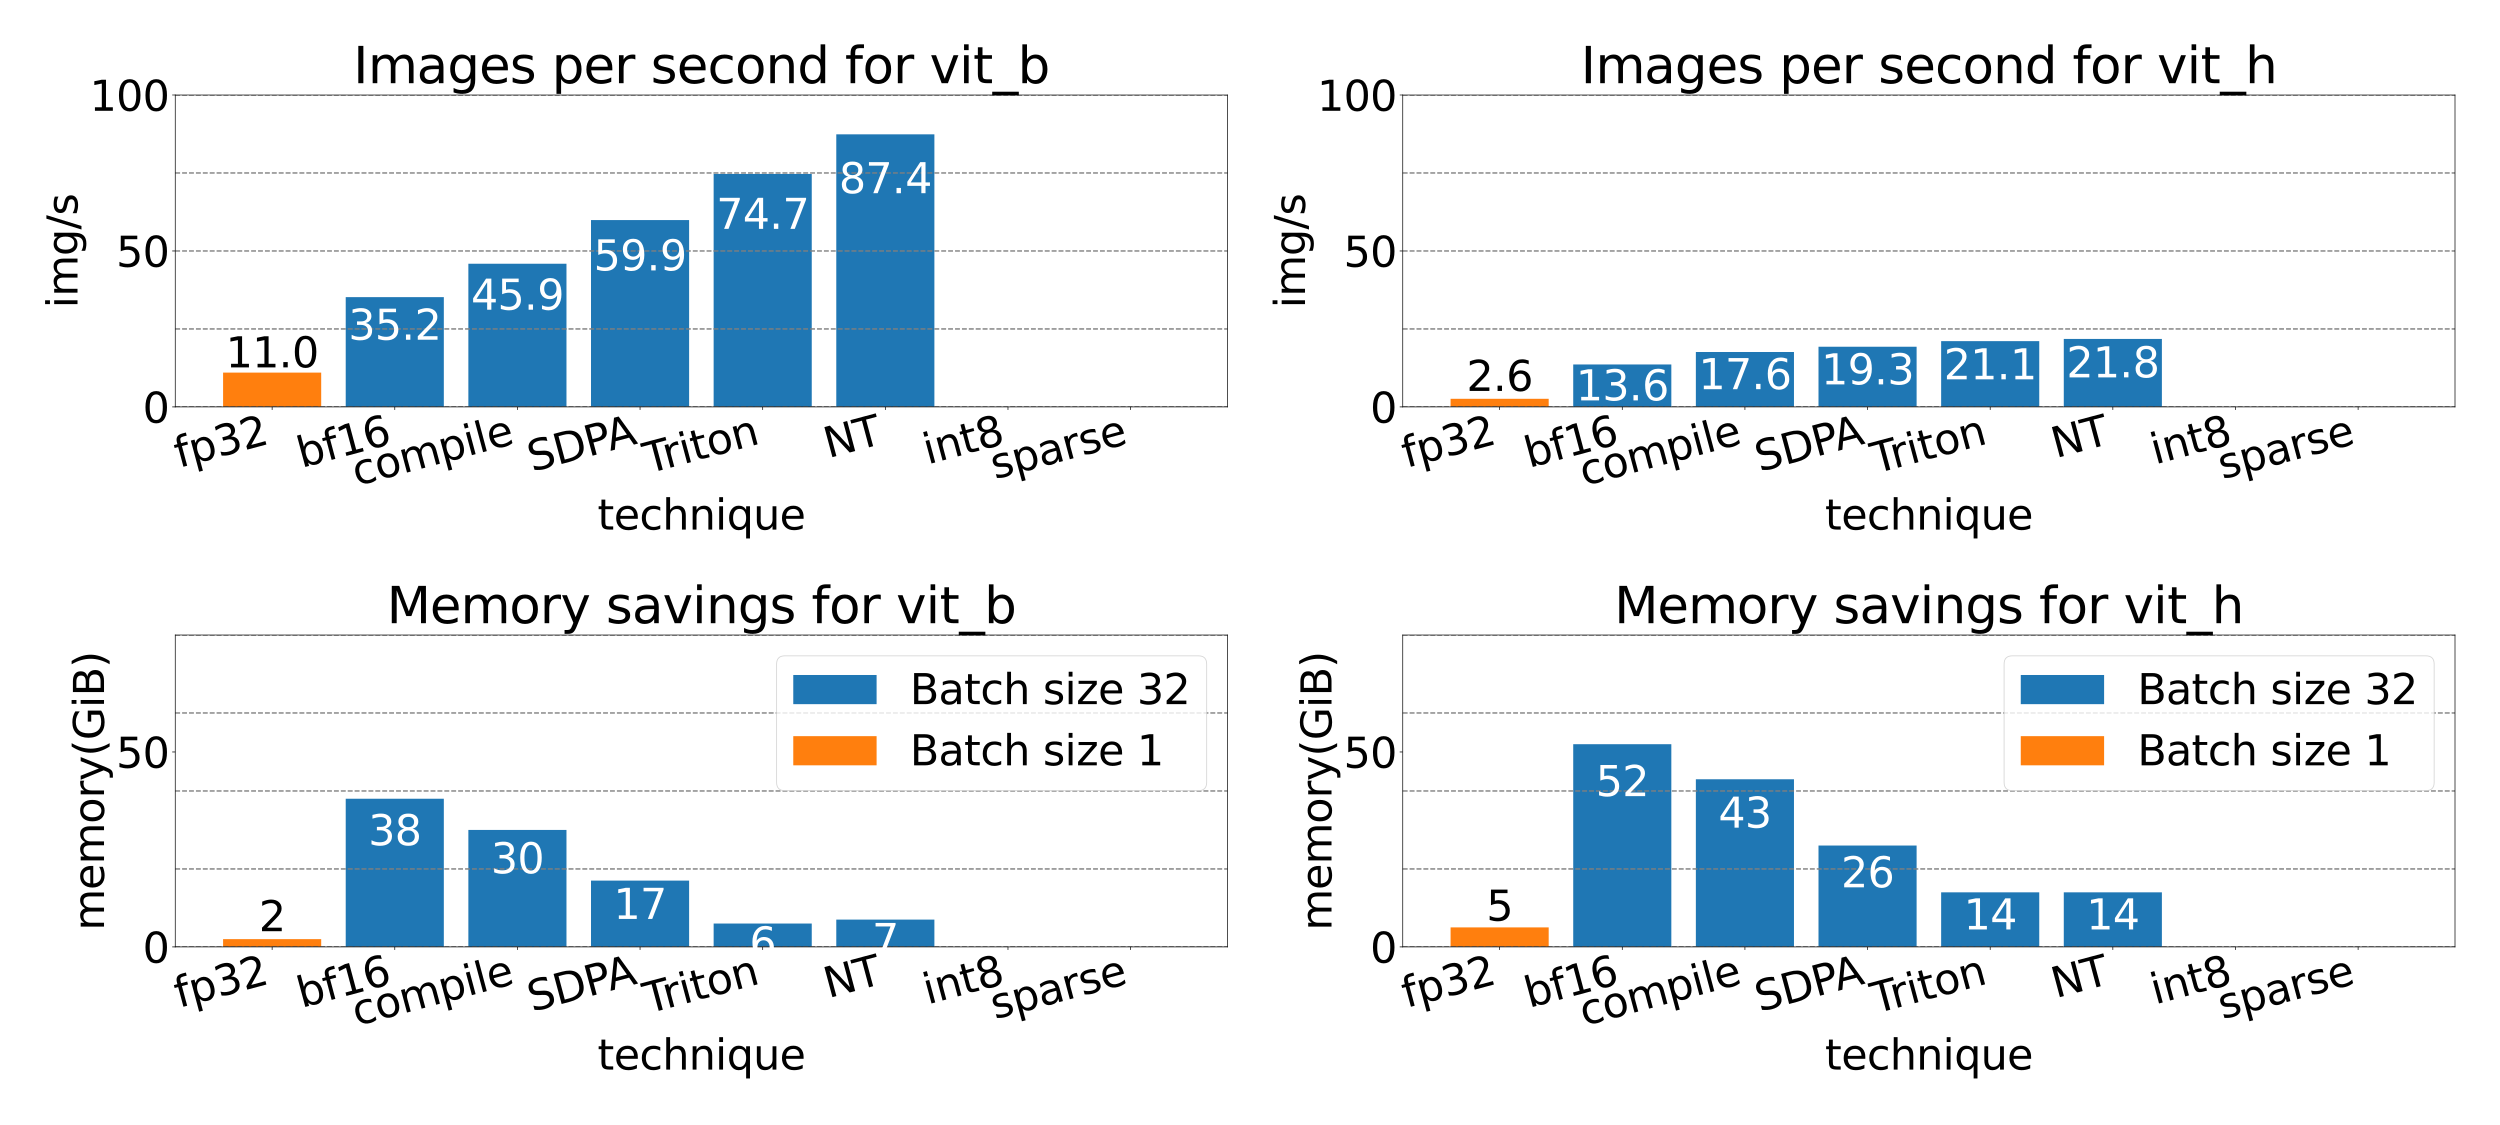 <?xml version="1.0" encoding="utf-8" standalone="no"?>
<!DOCTYPE svg PUBLIC "-//W3C//DTD SVG 1.1//EN"
  "http://www.w3.org/Graphics/SVG/1.1/DTD/svg11.dtd">
<svg xmlns:xlink="http://www.w3.org/1999/xlink" width="2880pt" height="1296pt" viewBox="0 0 2880 1296" xmlns="http://www.w3.org/2000/svg" version="1.1">
 <defs>
  <style type="text/css">*{stroke-linejoin: round; stroke-linecap: butt}</style>
 </defs>
 <g id="figure_1">
  <g id="patch_1">
   <path d="M 0 1296 
L 2880 1296 
L 2880 0 
L 0 0 
z
" style="fill: #ffffff"/>
  </g>
  <g id="axes_1">
   <g id="patch_2">
    <path d="M 201.89 468.766 
L 1414.08 468.766 
L 1414.08 109.44 
L 201.89 109.44 
z
" style="fill: #ffffff"/>
   </g>
   <g id="patch_3">
    <path d="M 256.99 468.766 
L 370.014 468.766 
L 370.014 468.766 
L 256.99 468.766 
z
" clip-path="url(#p989213e576)" style="fill: #1f77b4"/>
   </g>
   <g id="patch_4">
    <path d="M 398.27 468.766 
L 511.295 468.766 
L 511.295 342.283 
L 398.27 342.283 
z
" clip-path="url(#p989213e576)" style="fill: #1f77b4"/>
   </g>
   <g id="patch_5">
    <path d="M 539.551 468.766 
L 652.576 468.766 
L 652.576 303.835 
L 539.551 303.835 
z
" clip-path="url(#p989213e576)" style="fill: #1f77b4"/>
   </g>
   <g id="patch_6">
    <path d="M 680.832 468.766 
L 793.857 468.766 
L 793.857 253.53 
L 680.832 253.53 
z
" clip-path="url(#p989213e576)" style="fill: #1f77b4"/>
   </g>
   <g id="patch_7">
    <path d="M 822.113 468.766 
L 935.138 468.766 
L 935.138 200.349 
L 822.113 200.349 
z
" clip-path="url(#p989213e576)" style="fill: #1f77b4"/>
   </g>
   <g id="patch_8">
    <path d="M 963.394 468.766 
L 1076.419 468.766 
L 1076.419 154.715 
L 963.394 154.715 
z
" clip-path="url(#p989213e576)" style="fill: #1f77b4"/>
   </g>
   <g id="patch_9">
    <path d="M 1104.675 468.766 
L 1217.7 468.766 
L 1217.7 468.766 
L 1104.675 468.766 
z
" clip-path="url(#p989213e576)" style="fill: #1f77b4"/>
   </g>
   <g id="patch_10">
    <path d="M 1245.956 468.766 
L 1358.98 468.766 
L 1358.98 468.766 
L 1245.956 468.766 
z
" clip-path="url(#p989213e576)" style="fill: #1f77b4"/>
   </g>
   <g id="patch_11">
    <path d="M 256.99 468.766 
L 370.014 468.766 
L 370.014 429.24 
L 256.99 429.24 
z
" clip-path="url(#p989213e576)" style="fill: #ff7f0e"/>
   </g>
   <g id="patch_12">
    <path d="M 398.27 468.766 
L 511.295 468.766 
L 511.295 468.766 
L 398.27 468.766 
z
" clip-path="url(#p989213e576)" style="fill: #ff7f0e"/>
   </g>
   <g id="patch_13">
    <path d="M 539.551 468.766 
L 652.576 468.766 
L 652.576 468.766 
L 539.551 468.766 
z
" clip-path="url(#p989213e576)" style="fill: #ff7f0e"/>
   </g>
   <g id="patch_14">
    <path d="M 680.832 468.766 
L 793.857 468.766 
L 793.857 468.766 
L 680.832 468.766 
z
" clip-path="url(#p989213e576)" style="fill: #ff7f0e"/>
   </g>
   <g id="patch_15">
    <path d="M 822.113 468.766 
L 935.138 468.766 
L 935.138 468.766 
L 822.113 468.766 
z
" clip-path="url(#p989213e576)" style="fill: #ff7f0e"/>
   </g>
   <g id="patch_16">
    <path d="M 963.394 468.766 
L 1076.419 468.766 
L 1076.419 468.766 
L 963.394 468.766 
z
" clip-path="url(#p989213e576)" style="fill: #ff7f0e"/>
   </g>
   <g id="patch_17">
    <path d="M 1104.675 468.766 
L 1217.7 468.766 
L 1217.7 468.766 
L 1104.675 468.766 
z
" clip-path="url(#p989213e576)" style="fill: #ff7f0e"/>
   </g>
   <g id="patch_18">
    <path d="M 1245.956 468.766 
L 1358.98 468.766 
L 1358.98 468.766 
L 1245.956 468.766 
z
" clip-path="url(#p989213e576)" style="fill: #ff7f0e"/>
   </g>
   <g id="matplotlib.axis_1">
    <g id="xtick_1">
     <g id="line2d_1">
      <defs>
       <path id="mfe444a4041" d="M 0 0 
L 0 3.5 
" style="stroke: #000000; stroke-width: 0.8"/>
      </defs>
      <g>
       <use xlink:href="#mfe444a4041" x="313.502" y="468.766" style="stroke: #000000; stroke-width: 0.8"/>
      </g>
     </g>
     <g id="text_1">
      <!-- fp32 -->
      <g transform="translate(206.164 539.064) rotate(-15) scale(0.48 -0.48)">
       <defs>
        <path id="DejaVuSans-66" d="M 2375 4863 
L 2375 4384 
L 1825 4384 
Q 1516 4384 1395 4259 
Q 1275 4134 1275 3809 
L 1275 3500 
L 2222 3500 
L 2222 3053 
L 1275 3053 
L 1275 0 
L 697 0 
L 697 3053 
L 147 3053 
L 147 3500 
L 697 3500 
L 697 3744 
Q 697 4328 969 4595 
Q 1241 4863 1831 4863 
L 2375 4863 
z
" transform="scale(0.016)"/>
        <path id="DejaVuSans-70" d="M 1159 525 
L 1159 -1331 
L 581 -1331 
L 581 3500 
L 1159 3500 
L 1159 2969 
Q 1341 3281 1617 3432 
Q 1894 3584 2278 3584 
Q 2916 3584 3314 3078 
Q 3713 2572 3713 1747 
Q 3713 922 3314 415 
Q 2916 -91 2278 -91 
Q 1894 -91 1617 61 
Q 1341 213 1159 525 
z
M 3116 1747 
Q 3116 2381 2855 2742 
Q 2594 3103 2138 3103 
Q 1681 3103 1420 2742 
Q 1159 2381 1159 1747 
Q 1159 1113 1420 752 
Q 1681 391 2138 391 
Q 2594 391 2855 752 
Q 3116 1113 3116 1747 
z
" transform="scale(0.016)"/>
        <path id="DejaVuSans-33" d="M 2597 2516 
Q 3050 2419 3304 2112 
Q 3559 1806 3559 1356 
Q 3559 666 3084 287 
Q 2609 -91 1734 -91 
Q 1441 -91 1130 -33 
Q 819 25 488 141 
L 488 750 
Q 750 597 1062 519 
Q 1375 441 1716 441 
Q 2309 441 2620 675 
Q 2931 909 2931 1356 
Q 2931 1769 2642 2001 
Q 2353 2234 1838 2234 
L 1294 2234 
L 1294 2753 
L 1863 2753 
Q 2328 2753 2575 2939 
Q 2822 3125 2822 3475 
Q 2822 3834 2567 4026 
Q 2313 4219 1838 4219 
Q 1578 4219 1281 4162 
Q 984 4106 628 3988 
L 628 4550 
Q 988 4650 1302 4700 
Q 1616 4750 1894 4750 
Q 2613 4750 3031 4423 
Q 3450 4097 3450 3541 
Q 3450 3153 3228 2886 
Q 3006 2619 2597 2516 
z
" transform="scale(0.016)"/>
        <path id="DejaVuSans-32" d="M 1228 531 
L 3431 531 
L 3431 0 
L 469 0 
L 469 531 
Q 828 903 1448 1529 
Q 2069 2156 2228 2338 
Q 2531 2678 2651 2914 
Q 2772 3150 2772 3378 
Q 2772 3750 2511 3984 
Q 2250 4219 1831 4219 
Q 1534 4219 1204 4116 
Q 875 4013 500 3803 
L 500 4441 
Q 881 4594 1212 4672 
Q 1544 4750 1819 4750 
Q 2544 4750 2975 4387 
Q 3406 4025 3406 3419 
Q 3406 3131 3298 2873 
Q 3191 2616 2906 2266 
Q 2828 2175 2409 1742 
Q 1991 1309 1228 531 
z
" transform="scale(0.016)"/>
       </defs>
       <use xlink:href="#DejaVuSans-66"/>
       <use xlink:href="#DejaVuSans-70" x="35.205"/>
       <use xlink:href="#DejaVuSans-33" x="98.682"/>
       <use xlink:href="#DejaVuSans-32" x="162.305"/>
      </g>
     </g>
    </g>
    <g id="xtick_2">
     <g id="line2d_2">
      <g>
       <use xlink:href="#mfe444a4041" x="454.783" y="468.766" style="stroke: #000000; stroke-width: 0.8"/>
      </g>
     </g>
     <g id="text_2">
      <!-- bf16 -->
      <g transform="translate(347.444 539.064) rotate(-15) scale(0.48 -0.48)">
       <defs>
        <path id="DejaVuSans-62" d="M 3116 1747 
Q 3116 2381 2855 2742 
Q 2594 3103 2138 3103 
Q 1681 3103 1420 2742 
Q 1159 2381 1159 1747 
Q 1159 1113 1420 752 
Q 1681 391 2138 391 
Q 2594 391 2855 752 
Q 3116 1113 3116 1747 
z
M 1159 2969 
Q 1341 3281 1617 3432 
Q 1894 3584 2278 3584 
Q 2916 3584 3314 3078 
Q 3713 2572 3713 1747 
Q 3713 922 3314 415 
Q 2916 -91 2278 -91 
Q 1894 -91 1617 61 
Q 1341 213 1159 525 
L 1159 0 
L 581 0 
L 581 4863 
L 1159 4863 
L 1159 2969 
z
" transform="scale(0.016)"/>
        <path id="DejaVuSans-31" d="M 794 531 
L 1825 531 
L 1825 4091 
L 703 3866 
L 703 4441 
L 1819 4666 
L 2450 4666 
L 2450 531 
L 3481 531 
L 3481 0 
L 794 0 
L 794 531 
z
" transform="scale(0.016)"/>
        <path id="DejaVuSans-36" d="M 2113 2584 
Q 1688 2584 1439 2293 
Q 1191 2003 1191 1497 
Q 1191 994 1439 701 
Q 1688 409 2113 409 
Q 2538 409 2786 701 
Q 3034 994 3034 1497 
Q 3034 2003 2786 2293 
Q 2538 2584 2113 2584 
z
M 3366 4563 
L 3366 3988 
Q 3128 4100 2886 4159 
Q 2644 4219 2406 4219 
Q 1781 4219 1451 3797 
Q 1122 3375 1075 2522 
Q 1259 2794 1537 2939 
Q 1816 3084 2150 3084 
Q 2853 3084 3261 2657 
Q 3669 2231 3669 1497 
Q 3669 778 3244 343 
Q 2819 -91 2113 -91 
Q 1303 -91 875 529 
Q 447 1150 447 2328 
Q 447 3434 972 4092 
Q 1497 4750 2381 4750 
Q 2619 4750 2861 4703 
Q 3103 4656 3366 4563 
z
" transform="scale(0.016)"/>
       </defs>
       <use xlink:href="#DejaVuSans-62"/>
       <use xlink:href="#DejaVuSans-66" x="63.477"/>
       <use xlink:href="#DejaVuSans-31" x="98.682"/>
       <use xlink:href="#DejaVuSans-36" x="162.305"/>
      </g>
     </g>
    </g>
    <g id="xtick_3">
     <g id="line2d_3">
      <g>
       <use xlink:href="#mfe444a4041" x="596.064" y="468.766" style="stroke: #000000; stroke-width: 0.8"/>
      </g>
     </g>
     <g id="text_3">
      <!-- compile -->
      <g transform="translate(410.732 559.963) rotate(-15) scale(0.48 -0.48)">
       <defs>
        <path id="DejaVuSans-63" d="M 3122 3366 
L 3122 2828 
Q 2878 2963 2633 3030 
Q 2388 3097 2138 3097 
Q 1578 3097 1268 2742 
Q 959 2388 959 1747 
Q 959 1106 1268 751 
Q 1578 397 2138 397 
Q 2388 397 2633 464 
Q 2878 531 3122 666 
L 3122 134 
Q 2881 22 2623 -34 
Q 2366 -91 2075 -91 
Q 1284 -91 818 406 
Q 353 903 353 1747 
Q 353 2603 823 3093 
Q 1294 3584 2113 3584 
Q 2378 3584 2631 3529 
Q 2884 3475 3122 3366 
z
" transform="scale(0.016)"/>
        <path id="DejaVuSans-6f" d="M 1959 3097 
Q 1497 3097 1228 2736 
Q 959 2375 959 1747 
Q 959 1119 1226 758 
Q 1494 397 1959 397 
Q 2419 397 2687 759 
Q 2956 1122 2956 1747 
Q 2956 2369 2687 2733 
Q 2419 3097 1959 3097 
z
M 1959 3584 
Q 2709 3584 3137 3096 
Q 3566 2609 3566 1747 
Q 3566 888 3137 398 
Q 2709 -91 1959 -91 
Q 1206 -91 779 398 
Q 353 888 353 1747 
Q 353 2609 779 3096 
Q 1206 3584 1959 3584 
z
" transform="scale(0.016)"/>
        <path id="DejaVuSans-6d" d="M 3328 2828 
Q 3544 3216 3844 3400 
Q 4144 3584 4550 3584 
Q 5097 3584 5394 3201 
Q 5691 2819 5691 2113 
L 5691 0 
L 5113 0 
L 5113 2094 
Q 5113 2597 4934 2840 
Q 4756 3084 4391 3084 
Q 3944 3084 3684 2787 
Q 3425 2491 3425 1978 
L 3425 0 
L 2847 0 
L 2847 2094 
Q 2847 2600 2669 2842 
Q 2491 3084 2119 3084 
Q 1678 3084 1418 2786 
Q 1159 2488 1159 1978 
L 1159 0 
L 581 0 
L 581 3500 
L 1159 3500 
L 1159 2956 
Q 1356 3278 1631 3431 
Q 1906 3584 2284 3584 
Q 2666 3584 2933 3390 
Q 3200 3197 3328 2828 
z
" transform="scale(0.016)"/>
        <path id="DejaVuSans-69" d="M 603 3500 
L 1178 3500 
L 1178 0 
L 603 0 
L 603 3500 
z
M 603 4863 
L 1178 4863 
L 1178 4134 
L 603 4134 
L 603 4863 
z
" transform="scale(0.016)"/>
        <path id="DejaVuSans-6c" d="M 603 4863 
L 1178 4863 
L 1178 0 
L 603 0 
L 603 4863 
z
" transform="scale(0.016)"/>
        <path id="DejaVuSans-65" d="M 3597 1894 
L 3597 1613 
L 953 1613 
Q 991 1019 1311 708 
Q 1631 397 2203 397 
Q 2534 397 2845 478 
Q 3156 559 3463 722 
L 3463 178 
Q 3153 47 2828 -22 
Q 2503 -91 2169 -91 
Q 1331 -91 842 396 
Q 353 884 353 1716 
Q 353 2575 817 3079 
Q 1281 3584 2069 3584 
Q 2775 3584 3186 3129 
Q 3597 2675 3597 1894 
z
M 3022 2063 
Q 3016 2534 2758 2815 
Q 2500 3097 2075 3097 
Q 1594 3097 1305 2825 
Q 1016 2553 972 2059 
L 3022 2063 
z
" transform="scale(0.016)"/>
       </defs>
       <use xlink:href="#DejaVuSans-63"/>
       <use xlink:href="#DejaVuSans-6f" x="54.98"/>
       <use xlink:href="#DejaVuSans-6d" x="116.162"/>
       <use xlink:href="#DejaVuSans-70" x="213.574"/>
       <use xlink:href="#DejaVuSans-69" x="277.051"/>
       <use xlink:href="#DejaVuSans-6c" x="304.834"/>
       <use xlink:href="#DejaVuSans-65" x="332.617"/>
      </g>
     </g>
    </g>
    <g id="xtick_4">
     <g id="line2d_4">
      <g>
       <use xlink:href="#mfe444a4041" x="737.345" y="468.766" style="stroke: #000000; stroke-width: 0.8"/>
      </g>
     </g>
     <g id="text_4">
      <!-- SDPA -->
      <g transform="translate(612.909 543.645) rotate(-15) scale(0.48 -0.48)">
       <defs>
        <path id="DejaVuSans-53" d="M 3425 4513 
L 3425 3897 
Q 3066 4069 2747 4153 
Q 2428 4238 2131 4238 
Q 1616 4238 1336 4038 
Q 1056 3838 1056 3469 
Q 1056 3159 1242 3001 
Q 1428 2844 1947 2747 
L 2328 2669 
Q 3034 2534 3370 2195 
Q 3706 1856 3706 1288 
Q 3706 609 3251 259 
Q 2797 -91 1919 -91 
Q 1588 -91 1214 -16 
Q 841 59 441 206 
L 441 856 
Q 825 641 1194 531 
Q 1563 422 1919 422 
Q 2459 422 2753 634 
Q 3047 847 3047 1241 
Q 3047 1584 2836 1778 
Q 2625 1972 2144 2069 
L 1759 2144 
Q 1053 2284 737 2584 
Q 422 2884 422 3419 
Q 422 4038 858 4394 
Q 1294 4750 2059 4750 
Q 2388 4750 2728 4690 
Q 3069 4631 3425 4513 
z
" transform="scale(0.016)"/>
        <path id="DejaVuSans-44" d="M 1259 4147 
L 1259 519 
L 2022 519 
Q 2988 519 3436 956 
Q 3884 1394 3884 2338 
Q 3884 3275 3436 3711 
Q 2988 4147 2022 4147 
L 1259 4147 
z
M 628 4666 
L 1925 4666 
Q 3281 4666 3915 4102 
Q 4550 3538 4550 2338 
Q 4550 1131 3912 565 
Q 3275 0 1925 0 
L 628 0 
L 628 4666 
z
" transform="scale(0.016)"/>
        <path id="DejaVuSans-50" d="M 1259 4147 
L 1259 2394 
L 2053 2394 
Q 2494 2394 2734 2622 
Q 2975 2850 2975 3272 
Q 2975 3691 2734 3919 
Q 2494 4147 2053 4147 
L 1259 4147 
z
M 628 4666 
L 2053 4666 
Q 2838 4666 3239 4311 
Q 3641 3956 3641 3272 
Q 3641 2581 3239 2228 
Q 2838 1875 2053 1875 
L 1259 1875 
L 1259 0 
L 628 0 
L 628 4666 
z
" transform="scale(0.016)"/>
        <path id="DejaVuSans-41" d="M 2188 4044 
L 1331 1722 
L 3047 1722 
L 2188 4044 
z
M 1831 4666 
L 2547 4666 
L 4325 0 
L 3669 0 
L 3244 1197 
L 1141 1197 
L 716 0 
L 50 0 
L 1831 4666 
z
" transform="scale(0.016)"/>
       </defs>
       <use xlink:href="#DejaVuSans-53"/>
       <use xlink:href="#DejaVuSans-44" x="63.477"/>
       <use xlink:href="#DejaVuSans-50" x="140.479"/>
       <use xlink:href="#DejaVuSans-41" x="194.406"/>
      </g>
     </g>
    </g>
    <g id="xtick_5">
     <g id="line2d_5">
      <g>
       <use xlink:href="#mfe444a4041" x="878.625" y="468.766" style="stroke: #000000; stroke-width: 0.8"/>
      </g>
     </g>
     <g id="text_5">
      <!-- Triton -->
      <g transform="translate(746.692 545.655) rotate(-15) scale(0.48 -0.48)">
       <defs>
        <path id="DejaVuSans-54" d="M -19 4666 
L 3928 4666 
L 3928 4134 
L 2272 4134 
L 2272 0 
L 1638 0 
L 1638 4134 
L -19 4134 
L -19 4666 
z
" transform="scale(0.016)"/>
        <path id="DejaVuSans-72" d="M 2631 2963 
Q 2534 3019 2420 3045 
Q 2306 3072 2169 3072 
Q 1681 3072 1420 2755 
Q 1159 2438 1159 1844 
L 1159 0 
L 581 0 
L 581 3500 
L 1159 3500 
L 1159 2956 
Q 1341 3275 1631 3429 
Q 1922 3584 2338 3584 
Q 2397 3584 2469 3576 
Q 2541 3569 2628 3553 
L 2631 2963 
z
" transform="scale(0.016)"/>
        <path id="DejaVuSans-74" d="M 1172 4494 
L 1172 3500 
L 2356 3500 
L 2356 3053 
L 1172 3053 
L 1172 1153 
Q 1172 725 1289 603 
Q 1406 481 1766 481 
L 2356 481 
L 2356 0 
L 1766 0 
Q 1100 0 847 248 
Q 594 497 594 1153 
L 594 3053 
L 172 3053 
L 172 3500 
L 594 3500 
L 594 4494 
L 1172 4494 
z
" transform="scale(0.016)"/>
        <path id="DejaVuSans-6e" d="M 3513 2113 
L 3513 0 
L 2938 0 
L 2938 2094 
Q 2938 2591 2744 2837 
Q 2550 3084 2163 3084 
Q 1697 3084 1428 2787 
Q 1159 2491 1159 1978 
L 1159 0 
L 581 0 
L 581 3500 
L 1159 3500 
L 1159 2956 
Q 1366 3272 1645 3428 
Q 1925 3584 2291 3584 
Q 2894 3584 3203 3211 
Q 3513 2838 3513 2113 
z
" transform="scale(0.016)"/>
       </defs>
       <use xlink:href="#DejaVuSans-54"/>
       <use xlink:href="#DejaVuSans-72" x="46.334"/>
       <use xlink:href="#DejaVuSans-69" x="87.447"/>
       <use xlink:href="#DejaVuSans-74" x="115.23"/>
       <use xlink:href="#DejaVuSans-6f" x="154.439"/>
       <use xlink:href="#DejaVuSans-6e" x="215.621"/>
      </g>
     </g>
    </g>
    <g id="xtick_6">
     <g id="line2d_6">
      <g>
       <use xlink:href="#mfe444a4041" x="1019.906" y="468.766" style="stroke: #000000; stroke-width: 0.8"/>
      </g>
     </g>
     <g id="text_6">
      <!-- NT -->
      <g transform="translate(954.318 527.878) rotate(-15) scale(0.48 -0.48)">
       <defs>
        <path id="DejaVuSans-4e" d="M 628 4666 
L 1478 4666 
L 3547 763 
L 3547 4666 
L 4159 4666 
L 4159 0 
L 3309 0 
L 1241 3903 
L 1241 0 
L 628 0 
L 628 4666 
z
" transform="scale(0.016)"/>
       </defs>
       <use xlink:href="#DejaVuSans-4e"/>
       <use xlink:href="#DejaVuSans-54" x="74.805"/>
      </g>
     </g>
    </g>
    <g id="xtick_7">
     <g id="line2d_7">
      <g>
       <use xlink:href="#mfe444a4041" x="1161.187" y="468.766" style="stroke: #000000; stroke-width: 0.8"/>
      </g>
     </g>
     <g id="text_7">
      <!-- int8 -->
      <g transform="translate(1068.664 535.095) rotate(-15) scale(0.48 -0.48)">
       <defs>
        <path id="DejaVuSans-38" d="M 2034 2216 
Q 1584 2216 1326 1975 
Q 1069 1734 1069 1313 
Q 1069 891 1326 650 
Q 1584 409 2034 409 
Q 2484 409 2743 651 
Q 3003 894 3003 1313 
Q 3003 1734 2745 1975 
Q 2488 2216 2034 2216 
z
M 1403 2484 
Q 997 2584 770 2862 
Q 544 3141 544 3541 
Q 544 4100 942 4425 
Q 1341 4750 2034 4750 
Q 2731 4750 3128 4425 
Q 3525 4100 3525 3541 
Q 3525 3141 3298 2862 
Q 3072 2584 2669 2484 
Q 3125 2378 3379 2068 
Q 3634 1759 3634 1313 
Q 3634 634 3220 271 
Q 2806 -91 2034 -91 
Q 1263 -91 848 271 
Q 434 634 434 1313 
Q 434 1759 690 2068 
Q 947 2378 1403 2484 
z
M 1172 3481 
Q 1172 3119 1398 2916 
Q 1625 2713 2034 2713 
Q 2441 2713 2670 2916 
Q 2900 3119 2900 3481 
Q 2900 3844 2670 4047 
Q 2441 4250 2034 4250 
Q 1625 4250 1398 4047 
Q 1172 3844 1172 3481 
z
" transform="scale(0.016)"/>
       </defs>
       <use xlink:href="#DejaVuSans-69"/>
       <use xlink:href="#DejaVuSans-6e" x="27.783"/>
       <use xlink:href="#DejaVuSans-74" x="91.162"/>
       <use xlink:href="#DejaVuSans-38" x="130.371"/>
      </g>
     </g>
    </g>
    <g id="xtick_8">
     <g id="line2d_8">
      <g>
       <use xlink:href="#mfe444a4041" x="1302.468" y="468.766" style="stroke: #000000; stroke-width: 0.8"/>
      </g>
     </g>
     <g id="text_8">
      <!-- sparse -->
      <g transform="translate(1146.143 552.19) rotate(-15) scale(0.48 -0.48)">
       <defs>
        <path id="DejaVuSans-73" d="M 2834 3397 
L 2834 2853 
Q 2591 2978 2328 3040 
Q 2066 3103 1784 3103 
Q 1356 3103 1142 2972 
Q 928 2841 928 2578 
Q 928 2378 1081 2264 
Q 1234 2150 1697 2047 
L 1894 2003 
Q 2506 1872 2764 1633 
Q 3022 1394 3022 966 
Q 3022 478 2636 193 
Q 2250 -91 1575 -91 
Q 1294 -91 989 -36 
Q 684 19 347 128 
L 347 722 
Q 666 556 975 473 
Q 1284 391 1588 391 
Q 1994 391 2212 530 
Q 2431 669 2431 922 
Q 2431 1156 2273 1281 
Q 2116 1406 1581 1522 
L 1381 1569 
Q 847 1681 609 1914 
Q 372 2147 372 2553 
Q 372 3047 722 3315 
Q 1072 3584 1716 3584 
Q 2034 3584 2315 3537 
Q 2597 3491 2834 3397 
z
" transform="scale(0.016)"/>
        <path id="DejaVuSans-61" d="M 2194 1759 
Q 1497 1759 1228 1600 
Q 959 1441 959 1056 
Q 959 750 1161 570 
Q 1363 391 1709 391 
Q 2188 391 2477 730 
Q 2766 1069 2766 1631 
L 2766 1759 
L 2194 1759 
z
M 3341 1997 
L 3341 0 
L 2766 0 
L 2766 531 
Q 2569 213 2275 61 
Q 1981 -91 1556 -91 
Q 1019 -91 701 211 
Q 384 513 384 1019 
Q 384 1609 779 1909 
Q 1175 2209 1959 2209 
L 2766 2209 
L 2766 2266 
Q 2766 2663 2505 2880 
Q 2244 3097 1772 3097 
Q 1472 3097 1187 3025 
Q 903 2953 641 2809 
L 641 3341 
Q 956 3463 1253 3523 
Q 1550 3584 1831 3584 
Q 2591 3584 2966 3190 
Q 3341 2797 3341 1997 
z
" transform="scale(0.016)"/>
       </defs>
       <use xlink:href="#DejaVuSans-73"/>
       <use xlink:href="#DejaVuSans-70" x="52.1"/>
       <use xlink:href="#DejaVuSans-61" x="115.576"/>
       <use xlink:href="#DejaVuSans-72" x="176.855"/>
       <use xlink:href="#DejaVuSans-73" x="217.969"/>
       <use xlink:href="#DejaVuSans-65" x="270.068"/>
      </g>
     </g>
    </g>
    <g id="text_9">
     <!-- technique -->
     <g transform="translate(688.311 610.078) scale(0.48 -0.48)">
      <defs>
       <path id="DejaVuSans-68" d="M 3513 2113 
L 3513 0 
L 2938 0 
L 2938 2094 
Q 2938 2591 2744 2837 
Q 2550 3084 2163 3084 
Q 1697 3084 1428 2787 
Q 1159 2491 1159 1978 
L 1159 0 
L 581 0 
L 581 4863 
L 1159 4863 
L 1159 2956 
Q 1366 3272 1645 3428 
Q 1925 3584 2291 3584 
Q 2894 3584 3203 3211 
Q 3513 2838 3513 2113 
z
" transform="scale(0.016)"/>
       <path id="DejaVuSans-71" d="M 947 1747 
Q 947 1113 1208 752 
Q 1469 391 1925 391 
Q 2381 391 2643 752 
Q 2906 1113 2906 1747 
Q 2906 2381 2643 2742 
Q 2381 3103 1925 3103 
Q 1469 3103 1208 2742 
Q 947 2381 947 1747 
z
M 2906 525 
Q 2725 213 2448 61 
Q 2172 -91 1784 -91 
Q 1150 -91 751 415 
Q 353 922 353 1747 
Q 353 2572 751 3078 
Q 1150 3584 1784 3584 
Q 2172 3584 2448 3432 
Q 2725 3281 2906 2969 
L 2906 3500 
L 3481 3500 
L 3481 -1331 
L 2906 -1331 
L 2906 525 
z
" transform="scale(0.016)"/>
       <path id="DejaVuSans-75" d="M 544 1381 
L 544 3500 
L 1119 3500 
L 1119 1403 
Q 1119 906 1312 657 
Q 1506 409 1894 409 
Q 2359 409 2629 706 
Q 2900 1003 2900 1516 
L 2900 3500 
L 3475 3500 
L 3475 0 
L 2900 0 
L 2900 538 
Q 2691 219 2414 64 
Q 2138 -91 1772 -91 
Q 1169 -91 856 284 
Q 544 659 544 1381 
z
M 1991 3584 
L 1991 3584 
z
" transform="scale(0.016)"/>
      </defs>
      <use xlink:href="#DejaVuSans-74"/>
      <use xlink:href="#DejaVuSans-65" x="39.209"/>
      <use xlink:href="#DejaVuSans-63" x="100.732"/>
      <use xlink:href="#DejaVuSans-68" x="155.713"/>
      <use xlink:href="#DejaVuSans-6e" x="219.092"/>
      <use xlink:href="#DejaVuSans-69" x="282.471"/>
      <use xlink:href="#DejaVuSans-71" x="310.254"/>
      <use xlink:href="#DejaVuSans-75" x="373.73"/>
      <use xlink:href="#DejaVuSans-65" x="437.109"/>
     </g>
    </g>
   </g>
   <g id="matplotlib.axis_2">
    <g id="ytick_1">
     <g id="line2d_9">
      <defs>
       <path id="m29839f2337" d="M 0 0 
L -3.5 0 
" style="stroke: #000000; stroke-width: 0.8"/>
      </defs>
      <g>
       <use xlink:href="#m29839f2337" x="201.89" y="468.766" style="stroke: #000000; stroke-width: 0.8"/>
      </g>
     </g>
     <g id="text_10">
      <!-- 0 -->
      <g transform="translate(164.35 487.002) scale(0.48 -0.48)">
       <defs>
        <path id="DejaVuSans-30" d="M 2034 4250 
Q 1547 4250 1301 3770 
Q 1056 3291 1056 2328 
Q 1056 1369 1301 889 
Q 1547 409 2034 409 
Q 2525 409 2770 889 
Q 3016 1369 3016 2328 
Q 3016 3291 2770 3770 
Q 2525 4250 2034 4250 
z
M 2034 4750 
Q 2819 4750 3233 4129 
Q 3647 3509 3647 2328 
Q 3647 1150 3233 529 
Q 2819 -91 2034 -91 
Q 1250 -91 836 529 
Q 422 1150 422 2328 
Q 422 3509 836 4129 
Q 1250 4750 2034 4750 
z
" transform="scale(0.016)"/>
       </defs>
       <use xlink:href="#DejaVuSans-30"/>
      </g>
     </g>
    </g>
    <g id="ytick_2">
     <g id="line2d_10">
      <g>
       <use xlink:href="#m29839f2337" x="201.89" y="289.103" style="stroke: #000000; stroke-width: 0.8"/>
      </g>
     </g>
     <g id="text_11">
      <!-- 50 -->
      <g transform="translate(133.81 307.339) scale(0.48 -0.48)">
       <defs>
        <path id="DejaVuSans-35" d="M 691 4666 
L 3169 4666 
L 3169 4134 
L 1269 4134 
L 1269 2991 
Q 1406 3038 1543 3061 
Q 1681 3084 1819 3084 
Q 2600 3084 3056 2656 
Q 3513 2228 3513 1497 
Q 3513 744 3044 326 
Q 2575 -91 1722 -91 
Q 1428 -91 1123 -41 
Q 819 9 494 109 
L 494 744 
Q 775 591 1075 516 
Q 1375 441 1709 441 
Q 2250 441 2565 725 
Q 2881 1009 2881 1497 
Q 2881 1984 2565 2268 
Q 2250 2553 1709 2553 
Q 1456 2553 1204 2497 
Q 953 2441 691 2322 
L 691 4666 
z
" transform="scale(0.016)"/>
       </defs>
       <use xlink:href="#DejaVuSans-35"/>
       <use xlink:href="#DejaVuSans-30" x="63.623"/>
      </g>
     </g>
    </g>
    <g id="ytick_3">
     <g id="line2d_11">
      <g>
       <use xlink:href="#m29839f2337" x="201.89" y="109.44" style="stroke: #000000; stroke-width: 0.8"/>
      </g>
     </g>
     <g id="text_12">
      <!-- 100 -->
      <g transform="translate(103.27 127.676) scale(0.48 -0.48)">
       <use xlink:href="#DejaVuSans-31"/>
       <use xlink:href="#DejaVuSans-30" x="63.623"/>
       <use xlink:href="#DejaVuSans-30" x="127.246"/>
      </g>
     </g>
    </g>
    <g id="text_13">
     <!-- img/s -->
     <g transform="translate(89.287 354.972) rotate(-90) scale(0.48 -0.48)">
      <defs>
       <path id="DejaVuSans-67" d="M 2906 1791 
Q 2906 2416 2648 2759 
Q 2391 3103 1925 3103 
Q 1463 3103 1205 2759 
Q 947 2416 947 1791 
Q 947 1169 1205 825 
Q 1463 481 1925 481 
Q 2391 481 2648 825 
Q 2906 1169 2906 1791 
z
M 3481 434 
Q 3481 -459 3084 -895 
Q 2688 -1331 1869 -1331 
Q 1566 -1331 1297 -1286 
Q 1028 -1241 775 -1147 
L 775 -588 
Q 1028 -725 1275 -790 
Q 1522 -856 1778 -856 
Q 2344 -856 2625 -561 
Q 2906 -266 2906 331 
L 2906 616 
Q 2728 306 2450 153 
Q 2172 0 1784 0 
Q 1141 0 747 490 
Q 353 981 353 1791 
Q 353 2603 747 3093 
Q 1141 3584 1784 3584 
Q 2172 3584 2450 3431 
Q 2728 3278 2906 2969 
L 2906 3500 
L 3481 3500 
L 3481 434 
z
" transform="scale(0.016)"/>
       <path id="DejaVuSans-2f" d="M 1625 4666 
L 2156 4666 
L 531 -594 
L 0 -594 
L 1625 4666 
z
" transform="scale(0.016)"/>
      </defs>
      <use xlink:href="#DejaVuSans-69"/>
      <use xlink:href="#DejaVuSans-6d" x="27.783"/>
      <use xlink:href="#DejaVuSans-67" x="125.195"/>
      <use xlink:href="#DejaVuSans-2f" x="188.672"/>
      <use xlink:href="#DejaVuSans-73" x="222.363"/>
     </g>
    </g>
   </g>
   <g id="line2d_12">
    <path d="M 201.89 468.766 
L 1414.08 468.766 
" clip-path="url(#p989213e576)" style="fill: none; stroke-dasharray: 5.55,2.4; stroke-dashoffset: 0; stroke: #808080; stroke-opacity: 0.7; stroke-width: 1.5"/>
   </g>
   <g id="line2d_13">
    <path d="M 201.89 378.934 
L 1414.08 378.934 
" clip-path="url(#p989213e576)" style="fill: none; stroke-dasharray: 5.55,2.4; stroke-dashoffset: 0; stroke: #808080; stroke-opacity: 0.7; stroke-width: 1.5"/>
   </g>
   <g id="line2d_14">
    <path d="M 201.89 289.103 
L 1414.08 289.103 
" clip-path="url(#p989213e576)" style="fill: none; stroke-dasharray: 5.55,2.4; stroke-dashoffset: 0; stroke: #808080; stroke-opacity: 0.7; stroke-width: 1.5"/>
   </g>
   <g id="line2d_15">
    <path d="M 201.89 199.271 
L 1414.08 199.271 
" clip-path="url(#p989213e576)" style="fill: none; stroke-dasharray: 5.55,2.4; stroke-dashoffset: 0; stroke: #808080; stroke-opacity: 0.7; stroke-width: 1.5"/>
   </g>
   <g id="line2d_16">
    <path d="M 201.89 109.44 
L 1414.08 109.44 
" clip-path="url(#p989213e576)" style="fill: none; stroke-dasharray: 5.55,2.4; stroke-dashoffset: 0; stroke: #808080; stroke-opacity: 0.7; stroke-width: 1.5"/>
   </g>
   <g id="line2d_17">
    <path d="M 201.89 468.766 
L 1414.08 468.766 
" clip-path="url(#p989213e576)" style="fill: none; stroke-dasharray: 5.55,2.4; stroke-dashoffset: 0; stroke: #808080; stroke-opacity: 0.7; stroke-width: 1.5"/>
   </g>
   <g id="line2d_18">
    <path d="M 201.89 378.934 
L 1414.08 378.934 
" clip-path="url(#p989213e576)" style="fill: none; stroke-dasharray: 5.55,2.4; stroke-dashoffset: 0; stroke: #808080; stroke-opacity: 0.7; stroke-width: 1.5"/>
   </g>
   <g id="line2d_19">
    <path d="M 201.89 289.103 
L 1414.08 289.103 
" clip-path="url(#p989213e576)" style="fill: none; stroke-dasharray: 5.55,2.4; stroke-dashoffset: 0; stroke: #808080; stroke-opacity: 0.7; stroke-width: 1.5"/>
   </g>
   <g id="line2d_20">
    <path d="M 201.89 199.271 
L 1414.08 199.271 
" clip-path="url(#p989213e576)" style="fill: none; stroke-dasharray: 5.55,2.4; stroke-dashoffset: 0; stroke: #808080; stroke-opacity: 0.7; stroke-width: 1.5"/>
   </g>
   <g id="line2d_21">
    <path d="M 201.89 109.44 
L 1414.08 109.44 
" clip-path="url(#p989213e576)" style="fill: none; stroke-dasharray: 5.55,2.4; stroke-dashoffset: 0; stroke: #808080; stroke-opacity: 0.7; stroke-width: 1.5"/>
   </g>
   <g id="patch_19">
    <path d="M 201.89 468.766 
L 201.89 109.44 
" style="fill: none; stroke: #000000; stroke-width: 0.8; stroke-linejoin: miter; stroke-linecap: square"/>
   </g>
   <g id="patch_20">
    <path d="M 1414.08 468.766 
L 1414.08 109.44 
" style="fill: none; stroke: #000000; stroke-width: 0.8; stroke-linejoin: miter; stroke-linecap: square"/>
   </g>
   <g id="patch_21">
    <path d="M 201.89 468.766 
L 1414.08 468.766 
" style="fill: none; stroke: #000000; stroke-width: 0.8; stroke-linejoin: miter; stroke-linecap: square"/>
   </g>
   <g id="patch_22">
    <path d="M 201.89 109.44 
L 1414.08 109.44 
" style="fill: none; stroke: #000000; stroke-width: 0.8; stroke-linejoin: miter; stroke-linecap: square"/>
   </g>
   <g id="text_14">
    <!-- 35.2 -->
    <g style="fill: #ffffff" transform="translate(401.345 391.404) scale(0.48 -0.48)">
     <defs>
      <path id="DejaVuSans-2e" d="M 684 794 
L 1344 794 
L 1344 0 
L 684 0 
L 684 794 
z
" transform="scale(0.016)"/>
     </defs>
     <use xlink:href="#DejaVuSans-33"/>
     <use xlink:href="#DejaVuSans-35" x="63.623"/>
     <use xlink:href="#DejaVuSans-2e" x="127.246"/>
     <use xlink:href="#DejaVuSans-32" x="159.033"/>
    </g>
   </g>
   <g id="text_15">
    <!-- 45.9 -->
    <g style="fill: #ffffff" transform="translate(542.626 356.801) scale(0.48 -0.48)">
     <defs>
      <path id="DejaVuSans-34" d="M 2419 4116 
L 825 1625 
L 2419 1625 
L 2419 4116 
z
M 2253 4666 
L 3047 4666 
L 3047 1625 
L 3713 1625 
L 3713 1100 
L 3047 1100 
L 3047 0 
L 2419 0 
L 2419 1100 
L 313 1100 
L 313 1709 
L 2253 4666 
z
" transform="scale(0.016)"/>
      <path id="DejaVuSans-39" d="M 703 97 
L 703 672 
Q 941 559 1184 500 
Q 1428 441 1663 441 
Q 2288 441 2617 861 
Q 2947 1281 2994 2138 
Q 2813 1869 2534 1725 
Q 2256 1581 1919 1581 
Q 1219 1581 811 2004 
Q 403 2428 403 3163 
Q 403 3881 828 4315 
Q 1253 4750 1959 4750 
Q 2769 4750 3195 4129 
Q 3622 3509 3622 2328 
Q 3622 1225 3098 567 
Q 2575 -91 1691 -91 
Q 1453 -91 1209 -44 
Q 966 3 703 97 
z
M 1959 2075 
Q 2384 2075 2632 2365 
Q 2881 2656 2881 3163 
Q 2881 3666 2632 3958 
Q 2384 4250 1959 4250 
Q 1534 4250 1286 3958 
Q 1038 3666 1038 3163 
Q 1038 2656 1286 2365 
Q 1534 2075 1959 2075 
z
" transform="scale(0.016)"/>
     </defs>
     <use xlink:href="#DejaVuSans-34"/>
     <use xlink:href="#DejaVuSans-35" x="63.623"/>
     <use xlink:href="#DejaVuSans-2e" x="127.246"/>
     <use xlink:href="#DejaVuSans-39" x="159.033"/>
    </g>
   </g>
   <g id="text_16">
    <!-- 59.9 -->
    <g style="fill: #ffffff" transform="translate(683.907 311.526) scale(0.48 -0.48)">
     <use xlink:href="#DejaVuSans-35"/>
     <use xlink:href="#DejaVuSans-39" x="63.623"/>
     <use xlink:href="#DejaVuSans-2e" x="127.246"/>
     <use xlink:href="#DejaVuSans-39" x="159.033"/>
    </g>
   </g>
   <g id="text_17">
    <!-- 74.7 -->
    <g style="fill: #ffffff" transform="translate(825.188 263.664) scale(0.48 -0.48)">
     <defs>
      <path id="DejaVuSans-37" d="M 525 4666 
L 3525 4666 
L 3525 4397 
L 1831 0 
L 1172 0 
L 2766 4134 
L 525 4134 
L 525 4666 
z
" transform="scale(0.016)"/>
     </defs>
     <use xlink:href="#DejaVuSans-37"/>
     <use xlink:href="#DejaVuSans-34" x="63.623"/>
     <use xlink:href="#DejaVuSans-2e" x="127.246"/>
     <use xlink:href="#DejaVuSans-37" x="159.033"/>
    </g>
   </g>
   <g id="text_18">
    <!-- 87.4 -->
    <g style="fill: #ffffff" transform="translate(966.469 222.593) scale(0.48 -0.48)">
     <use xlink:href="#DejaVuSans-38"/>
     <use xlink:href="#DejaVuSans-37" x="63.623"/>
     <use xlink:href="#DejaVuSans-2e" x="127.246"/>
     <use xlink:href="#DejaVuSans-34" x="159.033"/>
    </g>
   </g>
   <g id="text_19">
    <!-- 11.0 -->
    <g transform="translate(260.064 423.21) scale(0.48 -0.48)">
     <use xlink:href="#DejaVuSans-31"/>
     <use xlink:href="#DejaVuSans-31" x="63.623"/>
     <use xlink:href="#DejaVuSans-2e" x="127.246"/>
     <use xlink:href="#DejaVuSans-30" x="159.033"/>
    </g>
   </g>
   <g id="text_20">
    <!-- Images per second for vit_b -->
    <g transform="translate(406.986 95.859) scale(0.576 -0.576)">
     <defs>
      <path id="DejaVuSans-49" d="M 628 4666 
L 1259 4666 
L 1259 0 
L 628 0 
L 628 4666 
z
" transform="scale(0.016)"/>
      <path id="DejaVuSans-20" transform="scale(0.016)"/>
      <path id="DejaVuSans-64" d="M 2906 2969 
L 2906 4863 
L 3481 4863 
L 3481 0 
L 2906 0 
L 2906 525 
Q 2725 213 2448 61 
Q 2172 -91 1784 -91 
Q 1150 -91 751 415 
Q 353 922 353 1747 
Q 353 2572 751 3078 
Q 1150 3584 1784 3584 
Q 2172 3584 2448 3432 
Q 2725 3281 2906 2969 
z
M 947 1747 
Q 947 1113 1208 752 
Q 1469 391 1925 391 
Q 2381 391 2643 752 
Q 2906 1113 2906 1747 
Q 2906 2381 2643 2742 
Q 2381 3103 1925 3103 
Q 1469 3103 1208 2742 
Q 947 2381 947 1747 
z
" transform="scale(0.016)"/>
      <path id="DejaVuSans-76" d="M 191 3500 
L 800 3500 
L 1894 563 
L 2988 3500 
L 3597 3500 
L 2284 0 
L 1503 0 
L 191 3500 
z
" transform="scale(0.016)"/>
      <path id="DejaVuSans-5f" d="M 3263 -1063 
L 3263 -1509 
L -63 -1509 
L -63 -1063 
L 3263 -1063 
z
" transform="scale(0.016)"/>
     </defs>
     <use xlink:href="#DejaVuSans-49"/>
     <use xlink:href="#DejaVuSans-6d" x="29.492"/>
     <use xlink:href="#DejaVuSans-61" x="126.904"/>
     <use xlink:href="#DejaVuSans-67" x="188.184"/>
     <use xlink:href="#DejaVuSans-65" x="251.66"/>
     <use xlink:href="#DejaVuSans-73" x="313.184"/>
     <use xlink:href="#DejaVuSans-20" x="365.283"/>
     <use xlink:href="#DejaVuSans-70" x="397.07"/>
     <use xlink:href="#DejaVuSans-65" x="460.547"/>
     <use xlink:href="#DejaVuSans-72" x="522.07"/>
     <use xlink:href="#DejaVuSans-20" x="563.184"/>
     <use xlink:href="#DejaVuSans-73" x="594.971"/>
     <use xlink:href="#DejaVuSans-65" x="647.07"/>
     <use xlink:href="#DejaVuSans-63" x="708.594"/>
     <use xlink:href="#DejaVuSans-6f" x="763.574"/>
     <use xlink:href="#DejaVuSans-6e" x="824.756"/>
     <use xlink:href="#DejaVuSans-64" x="888.135"/>
     <use xlink:href="#DejaVuSans-20" x="951.611"/>
     <use xlink:href="#DejaVuSans-66" x="983.398"/>
     <use xlink:href="#DejaVuSans-6f" x="1018.604"/>
     <use xlink:href="#DejaVuSans-72" x="1079.785"/>
     <use xlink:href="#DejaVuSans-20" x="1120.898"/>
     <use xlink:href="#DejaVuSans-76" x="1152.686"/>
     <use xlink:href="#DejaVuSans-69" x="1211.865"/>
     <use xlink:href="#DejaVuSans-74" x="1239.648"/>
     <use xlink:href="#DejaVuSans-5f" x="1278.857"/>
     <use xlink:href="#DejaVuSans-62" x="1328.857"/>
    </g>
   </g>
  </g>
  <g id="axes_2">
   <g id="patch_23">
    <path d="M 1615.97 468.766 
L 2828.16 468.766 
L 2828.16 109.44 
L 1615.97 109.44 
z
" style="fill: #ffffff"/>
   </g>
   <g id="patch_24">
    <path d="M 1671.07 468.766 
L 1784.094 468.766 
L 1784.094 468.766 
L 1671.07 468.766 
z
" clip-path="url(#p4def560994)" style="fill: #1f77b4"/>
   </g>
   <g id="patch_25">
    <path d="M 1812.35 468.766 
L 1925.375 468.766 
L 1925.375 419.897 
L 1812.35 419.897 
z
" clip-path="url(#p4def560994)" style="fill: #1f77b4"/>
   </g>
   <g id="patch_26">
    <path d="M 1953.631 468.766 
L 2066.656 468.766 
L 2066.656 405.524 
L 1953.631 405.524 
z
" clip-path="url(#p4def560994)" style="fill: #1f77b4"/>
   </g>
   <g id="patch_27">
    <path d="M 2094.912 468.766 
L 2207.937 468.766 
L 2207.937 399.416 
L 2094.912 399.416 
z
" clip-path="url(#p4def560994)" style="fill: #1f77b4"/>
   </g>
   <g id="patch_28">
    <path d="M 2236.193 468.766 
L 2349.218 468.766 
L 2349.218 392.948 
L 2236.193 392.948 
z
" clip-path="url(#p4def560994)" style="fill: #1f77b4"/>
   </g>
   <g id="patch_29">
    <path d="M 2377.474 468.766 
L 2490.499 468.766 
L 2490.499 390.433 
L 2377.474 390.433 
z
" clip-path="url(#p4def560994)" style="fill: #1f77b4"/>
   </g>
   <g id="patch_30">
    <path d="M 2518.755 468.766 
L 2631.78 468.766 
L 2631.78 468.766 
L 2518.755 468.766 
z
" clip-path="url(#p4def560994)" style="fill: #1f77b4"/>
   </g>
   <g id="patch_31">
    <path d="M 2660.036 468.766 
L 2773.06 468.766 
L 2773.06 468.766 
L 2660.036 468.766 
z
" clip-path="url(#p4def560994)" style="fill: #1f77b4"/>
   </g>
   <g id="patch_32">
    <path d="M 1671.07 468.766 
L 1784.094 468.766 
L 1784.094 459.423 
L 1671.07 459.423 
z
" clip-path="url(#p4def560994)" style="fill: #ff7f0e"/>
   </g>
   <g id="patch_33">
    <path d="M 1812.35 468.766 
L 1925.375 468.766 
L 1925.375 468.766 
L 1812.35 468.766 
z
" clip-path="url(#p4def560994)" style="fill: #ff7f0e"/>
   </g>
   <g id="patch_34">
    <path d="M 1953.631 468.766 
L 2066.656 468.766 
L 2066.656 468.766 
L 1953.631 468.766 
z
" clip-path="url(#p4def560994)" style="fill: #ff7f0e"/>
   </g>
   <g id="patch_35">
    <path d="M 2094.912 468.766 
L 2207.937 468.766 
L 2207.937 468.766 
L 2094.912 468.766 
z
" clip-path="url(#p4def560994)" style="fill: #ff7f0e"/>
   </g>
   <g id="patch_36">
    <path d="M 2236.193 468.766 
L 2349.218 468.766 
L 2349.218 468.766 
L 2236.193 468.766 
z
" clip-path="url(#p4def560994)" style="fill: #ff7f0e"/>
   </g>
   <g id="patch_37">
    <path d="M 2377.474 468.766 
L 2490.499 468.766 
L 2490.499 468.766 
L 2377.474 468.766 
z
" clip-path="url(#p4def560994)" style="fill: #ff7f0e"/>
   </g>
   <g id="patch_38">
    <path d="M 2518.755 468.766 
L 2631.78 468.766 
L 2631.78 468.766 
L 2518.755 468.766 
z
" clip-path="url(#p4def560994)" style="fill: #ff7f0e"/>
   </g>
   <g id="patch_39">
    <path d="M 2660.036 468.766 
L 2773.06 468.766 
L 2773.06 468.766 
L 2660.036 468.766 
z
" clip-path="url(#p4def560994)" style="fill: #ff7f0e"/>
   </g>
   <g id="matplotlib.axis_3">
    <g id="xtick_9">
     <g id="line2d_22">
      <g>
       <use xlink:href="#mfe444a4041" x="1727.582" y="468.766" style="stroke: #000000; stroke-width: 0.8"/>
      </g>
     </g>
     <g id="text_21">
      <!-- fp32 -->
      <g transform="translate(1620.244 539.064) rotate(-15) scale(0.48 -0.48)">
       <use xlink:href="#DejaVuSans-66"/>
       <use xlink:href="#DejaVuSans-70" x="35.205"/>
       <use xlink:href="#DejaVuSans-33" x="98.682"/>
       <use xlink:href="#DejaVuSans-32" x="162.305"/>
      </g>
     </g>
    </g>
    <g id="xtick_10">
     <g id="line2d_23">
      <g>
       <use xlink:href="#mfe444a4041" x="1868.863" y="468.766" style="stroke: #000000; stroke-width: 0.8"/>
      </g>
     </g>
     <g id="text_22">
      <!-- bf16 -->
      <g transform="translate(1761.524 539.064) rotate(-15) scale(0.48 -0.48)">
       <use xlink:href="#DejaVuSans-62"/>
       <use xlink:href="#DejaVuSans-66" x="63.477"/>
       <use xlink:href="#DejaVuSans-31" x="98.682"/>
       <use xlink:href="#DejaVuSans-36" x="162.305"/>
      </g>
     </g>
    </g>
    <g id="xtick_11">
     <g id="line2d_24">
      <g>
       <use xlink:href="#mfe444a4041" x="2010.144" y="468.766" style="stroke: #000000; stroke-width: 0.8"/>
      </g>
     </g>
     <g id="text_23">
      <!-- compile -->
      <g transform="translate(1824.812 559.963) rotate(-15) scale(0.48 -0.48)">
       <use xlink:href="#DejaVuSans-63"/>
       <use xlink:href="#DejaVuSans-6f" x="54.98"/>
       <use xlink:href="#DejaVuSans-6d" x="116.162"/>
       <use xlink:href="#DejaVuSans-70" x="213.574"/>
       <use xlink:href="#DejaVuSans-69" x="277.051"/>
       <use xlink:href="#DejaVuSans-6c" x="304.834"/>
       <use xlink:href="#DejaVuSans-65" x="332.617"/>
      </g>
     </g>
    </g>
    <g id="xtick_12">
     <g id="line2d_25">
      <g>
       <use xlink:href="#mfe444a4041" x="2151.425" y="468.766" style="stroke: #000000; stroke-width: 0.8"/>
      </g>
     </g>
     <g id="text_24">
      <!-- SDPA -->
      <g transform="translate(2026.989 543.645) rotate(-15) scale(0.48 -0.48)">
       <use xlink:href="#DejaVuSans-53"/>
       <use xlink:href="#DejaVuSans-44" x="63.477"/>
       <use xlink:href="#DejaVuSans-50" x="140.479"/>
       <use xlink:href="#DejaVuSans-41" x="194.406"/>
      </g>
     </g>
    </g>
    <g id="xtick_13">
     <g id="line2d_26">
      <g>
       <use xlink:href="#mfe444a4041" x="2292.705" y="468.766" style="stroke: #000000; stroke-width: 0.8"/>
      </g>
     </g>
     <g id="text_25">
      <!-- Triton -->
      <g transform="translate(2160.772 545.655) rotate(-15) scale(0.48 -0.48)">
       <use xlink:href="#DejaVuSans-54"/>
       <use xlink:href="#DejaVuSans-72" x="46.334"/>
       <use xlink:href="#DejaVuSans-69" x="87.447"/>
       <use xlink:href="#DejaVuSans-74" x="115.23"/>
       <use xlink:href="#DejaVuSans-6f" x="154.439"/>
       <use xlink:href="#DejaVuSans-6e" x="215.621"/>
      </g>
     </g>
    </g>
    <g id="xtick_14">
     <g id="line2d_27">
      <g>
       <use xlink:href="#mfe444a4041" x="2433.986" y="468.766" style="stroke: #000000; stroke-width: 0.8"/>
      </g>
     </g>
     <g id="text_26">
      <!-- NT -->
      <g transform="translate(2368.398 527.878) rotate(-15) scale(0.48 -0.48)">
       <use xlink:href="#DejaVuSans-4e"/>
       <use xlink:href="#DejaVuSans-54" x="74.805"/>
      </g>
     </g>
    </g>
    <g id="xtick_15">
     <g id="line2d_28">
      <g>
       <use xlink:href="#mfe444a4041" x="2575.267" y="468.766" style="stroke: #000000; stroke-width: 0.8"/>
      </g>
     </g>
     <g id="text_27">
      <!-- int8 -->
      <g transform="translate(2482.744 535.095) rotate(-15) scale(0.48 -0.48)">
       <use xlink:href="#DejaVuSans-69"/>
       <use xlink:href="#DejaVuSans-6e" x="27.783"/>
       <use xlink:href="#DejaVuSans-74" x="91.162"/>
       <use xlink:href="#DejaVuSans-38" x="130.371"/>
      </g>
     </g>
    </g>
    <g id="xtick_16">
     <g id="line2d_29">
      <g>
       <use xlink:href="#mfe444a4041" x="2716.548" y="468.766" style="stroke: #000000; stroke-width: 0.8"/>
      </g>
     </g>
     <g id="text_28">
      <!-- sparse -->
      <g transform="translate(2560.223 552.19) rotate(-15) scale(0.48 -0.48)">
       <use xlink:href="#DejaVuSans-73"/>
       <use xlink:href="#DejaVuSans-70" x="52.1"/>
       <use xlink:href="#DejaVuSans-61" x="115.576"/>
       <use xlink:href="#DejaVuSans-72" x="176.855"/>
       <use xlink:href="#DejaVuSans-73" x="217.969"/>
       <use xlink:href="#DejaVuSans-65" x="270.068"/>
      </g>
     </g>
    </g>
    <g id="text_29">
     <!-- technique -->
     <g transform="translate(2102.391 610.078) scale(0.48 -0.48)">
      <use xlink:href="#DejaVuSans-74"/>
      <use xlink:href="#DejaVuSans-65" x="39.209"/>
      <use xlink:href="#DejaVuSans-63" x="100.732"/>
      <use xlink:href="#DejaVuSans-68" x="155.713"/>
      <use xlink:href="#DejaVuSans-6e" x="219.092"/>
      <use xlink:href="#DejaVuSans-69" x="282.471"/>
      <use xlink:href="#DejaVuSans-71" x="310.254"/>
      <use xlink:href="#DejaVuSans-75" x="373.73"/>
      <use xlink:href="#DejaVuSans-65" x="437.109"/>
     </g>
    </g>
   </g>
   <g id="matplotlib.axis_4">
    <g id="ytick_4">
     <g id="line2d_30">
      <g>
       <use xlink:href="#m29839f2337" x="1615.97" y="468.766" style="stroke: #000000; stroke-width: 0.8"/>
      </g>
     </g>
     <g id="text_30">
      <!-- 0 -->
      <g transform="translate(1578.43 487.002) scale(0.48 -0.48)">
       <use xlink:href="#DejaVuSans-30"/>
      </g>
     </g>
    </g>
    <g id="ytick_5">
     <g id="line2d_31">
      <g>
       <use xlink:href="#m29839f2337" x="1615.97" y="289.103" style="stroke: #000000; stroke-width: 0.8"/>
      </g>
     </g>
     <g id="text_31">
      <!-- 50 -->
      <g transform="translate(1547.89 307.339) scale(0.48 -0.48)">
       <use xlink:href="#DejaVuSans-35"/>
       <use xlink:href="#DejaVuSans-30" x="63.623"/>
      </g>
     </g>
    </g>
    <g id="ytick_6">
     <g id="line2d_32">
      <g>
       <use xlink:href="#m29839f2337" x="1615.97" y="109.44" style="stroke: #000000; stroke-width: 0.8"/>
      </g>
     </g>
     <g id="text_32">
      <!-- 100 -->
      <g transform="translate(1517.35 127.676) scale(0.48 -0.48)">
       <use xlink:href="#DejaVuSans-31"/>
       <use xlink:href="#DejaVuSans-30" x="63.623"/>
       <use xlink:href="#DejaVuSans-30" x="127.246"/>
      </g>
     </g>
    </g>
    <g id="text_33">
     <!-- img/s -->
     <g transform="translate(1503.368 354.972) rotate(-90) scale(0.48 -0.48)">
      <use xlink:href="#DejaVuSans-69"/>
      <use xlink:href="#DejaVuSans-6d" x="27.783"/>
      <use xlink:href="#DejaVuSans-67" x="125.195"/>
      <use xlink:href="#DejaVuSans-2f" x="188.672"/>
      <use xlink:href="#DejaVuSans-73" x="222.363"/>
     </g>
    </g>
   </g>
   <g id="line2d_33">
    <path d="M 1615.97 468.766 
L 2828.16 468.766 
" clip-path="url(#p4def560994)" style="fill: none; stroke-dasharray: 5.55,2.4; stroke-dashoffset: 0; stroke: #808080; stroke-opacity: 0.7; stroke-width: 1.5"/>
   </g>
   <g id="line2d_34">
    <path d="M 1615.97 378.934 
L 2828.16 378.934 
" clip-path="url(#p4def560994)" style="fill: none; stroke-dasharray: 5.55,2.4; stroke-dashoffset: 0; stroke: #808080; stroke-opacity: 0.7; stroke-width: 1.5"/>
   </g>
   <g id="line2d_35">
    <path d="M 1615.97 289.103 
L 2828.16 289.103 
" clip-path="url(#p4def560994)" style="fill: none; stroke-dasharray: 5.55,2.4; stroke-dashoffset: 0; stroke: #808080; stroke-opacity: 0.7; stroke-width: 1.5"/>
   </g>
   <g id="line2d_36">
    <path d="M 1615.97 199.271 
L 2828.16 199.271 
" clip-path="url(#p4def560994)" style="fill: none; stroke-dasharray: 5.55,2.4; stroke-dashoffset: 0; stroke: #808080; stroke-opacity: 0.7; stroke-width: 1.5"/>
   </g>
   <g id="line2d_37">
    <path d="M 1615.97 109.44 
L 2828.16 109.44 
" clip-path="url(#p4def560994)" style="fill: none; stroke-dasharray: 5.55,2.4; stroke-dashoffset: 0; stroke: #808080; stroke-opacity: 0.7; stroke-width: 1.5"/>
   </g>
   <g id="line2d_38">
    <path d="M 1615.97 468.766 
L 2828.16 468.766 
" clip-path="url(#p4def560994)" style="fill: none; stroke-dasharray: 5.55,2.4; stroke-dashoffset: 0; stroke: #808080; stroke-opacity: 0.7; stroke-width: 1.5"/>
   </g>
   <g id="line2d_39">
    <path d="M 1615.97 378.934 
L 2828.16 378.934 
" clip-path="url(#p4def560994)" style="fill: none; stroke-dasharray: 5.55,2.4; stroke-dashoffset: 0; stroke: #808080; stroke-opacity: 0.7; stroke-width: 1.5"/>
   </g>
   <g id="line2d_40">
    <path d="M 1615.97 289.103 
L 2828.16 289.103 
" clip-path="url(#p4def560994)" style="fill: none; stroke-dasharray: 5.55,2.4; stroke-dashoffset: 0; stroke: #808080; stroke-opacity: 0.7; stroke-width: 1.5"/>
   </g>
   <g id="line2d_41">
    <path d="M 1615.97 199.271 
L 2828.16 199.271 
" clip-path="url(#p4def560994)" style="fill: none; stroke-dasharray: 5.55,2.4; stroke-dashoffset: 0; stroke: #808080; stroke-opacity: 0.7; stroke-width: 1.5"/>
   </g>
   <g id="line2d_42">
    <path d="M 1615.97 109.44 
L 2828.16 109.44 
" clip-path="url(#p4def560994)" style="fill: none; stroke-dasharray: 5.55,2.4; stroke-dashoffset: 0; stroke: #808080; stroke-opacity: 0.7; stroke-width: 1.5"/>
   </g>
   <g id="patch_40">
    <path d="M 1615.97 468.766 
L 1615.97 109.44 
" style="fill: none; stroke: #000000; stroke-width: 0.8; stroke-linejoin: miter; stroke-linecap: square"/>
   </g>
   <g id="patch_41">
    <path d="M 2828.16 468.766 
L 2828.16 109.44 
" style="fill: none; stroke: #000000; stroke-width: 0.8; stroke-linejoin: miter; stroke-linecap: square"/>
   </g>
   <g id="patch_42">
    <path d="M 1615.97 468.766 
L 2828.16 468.766 
" style="fill: none; stroke: #000000; stroke-width: 0.8; stroke-linejoin: miter; stroke-linecap: square"/>
   </g>
   <g id="patch_43">
    <path d="M 1615.97 109.44 
L 2828.16 109.44 
" style="fill: none; stroke: #000000; stroke-width: 0.8; stroke-linejoin: miter; stroke-linecap: square"/>
   </g>
   <g id="text_34">
    <!-- 13.6 -->
    <g style="fill: #ffffff" transform="translate(1815.425 461.257) scale(0.48 -0.48)">
     <use xlink:href="#DejaVuSans-31"/>
     <use xlink:href="#DejaVuSans-33" x="63.623"/>
     <use xlink:href="#DejaVuSans-2e" x="127.246"/>
     <use xlink:href="#DejaVuSans-36" x="159.033"/>
    </g>
   </g>
   <g id="text_35">
    <!-- 17.6 -->
    <g style="fill: #ffffff" transform="translate(1956.706 448.321) scale(0.48 -0.48)">
     <use xlink:href="#DejaVuSans-31"/>
     <use xlink:href="#DejaVuSans-37" x="63.623"/>
     <use xlink:href="#DejaVuSans-2e" x="127.246"/>
     <use xlink:href="#DejaVuSans-36" x="159.033"/>
    </g>
   </g>
   <g id="text_36">
    <!-- 19.3 -->
    <g style="fill: #ffffff" transform="translate(2097.987 442.823) scale(0.48 -0.48)">
     <use xlink:href="#DejaVuSans-31"/>
     <use xlink:href="#DejaVuSans-39" x="63.623"/>
     <use xlink:href="#DejaVuSans-2e" x="127.246"/>
     <use xlink:href="#DejaVuSans-33" x="159.033"/>
    </g>
   </g>
   <g id="text_37">
    <!-- 21.1 -->
    <g style="fill: #ffffff" transform="translate(2239.268 437.002) scale(0.48 -0.48)">
     <use xlink:href="#DejaVuSans-32"/>
     <use xlink:href="#DejaVuSans-31" x="63.623"/>
     <use xlink:href="#DejaVuSans-2e" x="127.246"/>
     <use xlink:href="#DejaVuSans-31" x="159.033"/>
    </g>
   </g>
   <g id="text_38">
    <!-- 21.8 -->
    <g style="fill: #ffffff" transform="translate(2380.549 434.738) scale(0.48 -0.48)">
     <use xlink:href="#DejaVuSans-32"/>
     <use xlink:href="#DejaVuSans-31" x="63.623"/>
     <use xlink:href="#DejaVuSans-2e" x="127.246"/>
     <use xlink:href="#DejaVuSans-38" x="159.033"/>
    </g>
   </g>
   <g id="text_39">
    <!-- 2.6 -->
    <g transform="translate(1689.414 450.375) scale(0.48 -0.48)">
     <use xlink:href="#DejaVuSans-32"/>
     <use xlink:href="#DejaVuSans-2e" x="63.623"/>
     <use xlink:href="#DejaVuSans-36" x="95.41"/>
    </g>
   </g>
   <g id="text_40">
    <!-- Images per second for vit_h -->
    <g transform="translate(1821.097 95.859) scale(0.576 -0.576)">
     <use xlink:href="#DejaVuSans-49"/>
     <use xlink:href="#DejaVuSans-6d" x="29.492"/>
     <use xlink:href="#DejaVuSans-61" x="126.904"/>
     <use xlink:href="#DejaVuSans-67" x="188.184"/>
     <use xlink:href="#DejaVuSans-65" x="251.66"/>
     <use xlink:href="#DejaVuSans-73" x="313.184"/>
     <use xlink:href="#DejaVuSans-20" x="365.283"/>
     <use xlink:href="#DejaVuSans-70" x="397.07"/>
     <use xlink:href="#DejaVuSans-65" x="460.547"/>
     <use xlink:href="#DejaVuSans-72" x="522.07"/>
     <use xlink:href="#DejaVuSans-20" x="563.184"/>
     <use xlink:href="#DejaVuSans-73" x="594.971"/>
     <use xlink:href="#DejaVuSans-65" x="647.07"/>
     <use xlink:href="#DejaVuSans-63" x="708.594"/>
     <use xlink:href="#DejaVuSans-6f" x="763.574"/>
     <use xlink:href="#DejaVuSans-6e" x="824.756"/>
     <use xlink:href="#DejaVuSans-64" x="888.135"/>
     <use xlink:href="#DejaVuSans-20" x="951.611"/>
     <use xlink:href="#DejaVuSans-66" x="983.398"/>
     <use xlink:href="#DejaVuSans-6f" x="1018.604"/>
     <use xlink:href="#DejaVuSans-72" x="1079.785"/>
     <use xlink:href="#DejaVuSans-20" x="1120.898"/>
     <use xlink:href="#DejaVuSans-76" x="1152.686"/>
     <use xlink:href="#DejaVuSans-69" x="1211.865"/>
     <use xlink:href="#DejaVuSans-74" x="1239.648"/>
     <use xlink:href="#DejaVuSans-5f" x="1278.857"/>
     <use xlink:href="#DejaVuSans-68" x="1328.857"/>
    </g>
   </g>
  </g>
  <g id="axes_3">
   <g id="patch_44">
    <path d="M 201.89 1090.846 
L 1414.08 1090.846 
L 1414.08 731.52 
L 201.89 731.52 
z
" style="fill: #ffffff"/>
   </g>
   <g id="patch_45">
    <path d="M 256.99 1090.846 
L 370.014 1090.846 
L 370.014 1090.846 
L 256.99 1090.846 
z
" clip-path="url(#pb13c0c213c)" style="fill: #1f77b4"/>
   </g>
   <g id="patch_46">
    <path d="M 398.27 1090.846 
L 511.295 1090.846 
L 511.295 920.166 
L 398.27 920.166 
z
" clip-path="url(#pb13c0c213c)" style="fill: #1f77b4"/>
   </g>
   <g id="patch_47">
    <path d="M 539.551 1090.846 
L 652.576 1090.846 
L 652.576 956.099 
L 539.551 956.099 
z
" clip-path="url(#pb13c0c213c)" style="fill: #1f77b4"/>
   </g>
   <g id="patch_48">
    <path d="M 680.832 1090.846 
L 793.857 1090.846 
L 793.857 1014.489 
L 680.832 1014.489 
z
" clip-path="url(#pb13c0c213c)" style="fill: #1f77b4"/>
   </g>
   <g id="patch_49">
    <path d="M 822.113 1090.846 
L 935.138 1090.846 
L 935.138 1063.896 
L 822.113 1063.896 
z
" clip-path="url(#pb13c0c213c)" style="fill: #1f77b4"/>
   </g>
   <g id="patch_50">
    <path d="M 963.394 1090.846 
L 1076.419 1090.846 
L 1076.419 1059.405 
L 963.394 1059.405 
z
" clip-path="url(#pb13c0c213c)" style="fill: #1f77b4"/>
   </g>
   <g id="patch_51">
    <path d="M 1104.675 1090.846 
L 1217.7 1090.846 
L 1217.7 1090.846 
L 1104.675 1090.846 
z
" clip-path="url(#pb13c0c213c)" style="fill: #1f77b4"/>
   </g>
   <g id="patch_52">
    <path d="M 1245.956 1090.846 
L 1358.98 1090.846 
L 1358.98 1090.846 
L 1245.956 1090.846 
z
" clip-path="url(#pb13c0c213c)" style="fill: #1f77b4"/>
   </g>
   <g id="patch_53">
    <path d="M 256.99 1090.846 
L 370.014 1090.846 
L 370.014 1081.863 
L 256.99 1081.863 
z
" clip-path="url(#pb13c0c213c)" style="fill: #ff7f0e"/>
   </g>
   <g id="patch_54">
    <path d="M 398.27 1090.846 
L 511.295 1090.846 
L 511.295 1090.846 
L 398.27 1090.846 
z
" clip-path="url(#pb13c0c213c)" style="fill: #ff7f0e"/>
   </g>
   <g id="patch_55">
    <path d="M 539.551 1090.846 
L 652.576 1090.846 
L 652.576 1090.846 
L 539.551 1090.846 
z
" clip-path="url(#pb13c0c213c)" style="fill: #ff7f0e"/>
   </g>
   <g id="patch_56">
    <path d="M 680.832 1090.846 
L 793.857 1090.846 
L 793.857 1090.846 
L 680.832 1090.846 
z
" clip-path="url(#pb13c0c213c)" style="fill: #ff7f0e"/>
   </g>
   <g id="patch_57">
    <path d="M 822.113 1090.846 
L 935.138 1090.846 
L 935.138 1090.846 
L 822.113 1090.846 
z
" clip-path="url(#pb13c0c213c)" style="fill: #ff7f0e"/>
   </g>
   <g id="patch_58">
    <path d="M 963.394 1090.846 
L 1076.419 1090.846 
L 1076.419 1090.846 
L 963.394 1090.846 
z
" clip-path="url(#pb13c0c213c)" style="fill: #ff7f0e"/>
   </g>
   <g id="patch_59">
    <path d="M 1104.675 1090.846 
L 1217.7 1090.846 
L 1217.7 1090.846 
L 1104.675 1090.846 
z
" clip-path="url(#pb13c0c213c)" style="fill: #ff7f0e"/>
   </g>
   <g id="patch_60">
    <path d="M 1245.956 1090.846 
L 1358.98 1090.846 
L 1358.98 1090.846 
L 1245.956 1090.846 
z
" clip-path="url(#pb13c0c213c)" style="fill: #ff7f0e"/>
   </g>
   <g id="matplotlib.axis_5">
    <g id="xtick_17">
     <g id="line2d_43">
      <g>
       <use xlink:href="#mfe444a4041" x="313.502" y="1090.846" style="stroke: #000000; stroke-width: 0.8"/>
      </g>
     </g>
     <g id="text_41">
      <!-- fp32 -->
      <g transform="translate(206.164 1161.144) rotate(-15) scale(0.48 -0.48)">
       <use xlink:href="#DejaVuSans-66"/>
       <use xlink:href="#DejaVuSans-70" x="35.205"/>
       <use xlink:href="#DejaVuSans-33" x="98.682"/>
       <use xlink:href="#DejaVuSans-32" x="162.305"/>
      </g>
     </g>
    </g>
    <g id="xtick_18">
     <g id="line2d_44">
      <g>
       <use xlink:href="#mfe444a4041" x="454.783" y="1090.846" style="stroke: #000000; stroke-width: 0.8"/>
      </g>
     </g>
     <g id="text_42">
      <!-- bf16 -->
      <g transform="translate(347.444 1161.144) rotate(-15) scale(0.48 -0.48)">
       <use xlink:href="#DejaVuSans-62"/>
       <use xlink:href="#DejaVuSans-66" x="63.477"/>
       <use xlink:href="#DejaVuSans-31" x="98.682"/>
       <use xlink:href="#DejaVuSans-36" x="162.305"/>
      </g>
     </g>
    </g>
    <g id="xtick_19">
     <g id="line2d_45">
      <g>
       <use xlink:href="#mfe444a4041" x="596.064" y="1090.846" style="stroke: #000000; stroke-width: 0.8"/>
      </g>
     </g>
     <g id="text_43">
      <!-- compile -->
      <g transform="translate(410.732 1182.043) rotate(-15) scale(0.48 -0.48)">
       <use xlink:href="#DejaVuSans-63"/>
       <use xlink:href="#DejaVuSans-6f" x="54.98"/>
       <use xlink:href="#DejaVuSans-6d" x="116.162"/>
       <use xlink:href="#DejaVuSans-70" x="213.574"/>
       <use xlink:href="#DejaVuSans-69" x="277.051"/>
       <use xlink:href="#DejaVuSans-6c" x="304.834"/>
       <use xlink:href="#DejaVuSans-65" x="332.617"/>
      </g>
     </g>
    </g>
    <g id="xtick_20">
     <g id="line2d_46">
      <g>
       <use xlink:href="#mfe444a4041" x="737.345" y="1090.846" style="stroke: #000000; stroke-width: 0.8"/>
      </g>
     </g>
     <g id="text_44">
      <!-- SDPA -->
      <g transform="translate(612.909 1165.725) rotate(-15) scale(0.48 -0.48)">
       <use xlink:href="#DejaVuSans-53"/>
       <use xlink:href="#DejaVuSans-44" x="63.477"/>
       <use xlink:href="#DejaVuSans-50" x="140.479"/>
       <use xlink:href="#DejaVuSans-41" x="194.406"/>
      </g>
     </g>
    </g>
    <g id="xtick_21">
     <g id="line2d_47">
      <g>
       <use xlink:href="#mfe444a4041" x="878.625" y="1090.846" style="stroke: #000000; stroke-width: 0.8"/>
      </g>
     </g>
     <g id="text_45">
      <!-- Triton -->
      <g transform="translate(746.692 1167.735) rotate(-15) scale(0.48 -0.48)">
       <use xlink:href="#DejaVuSans-54"/>
       <use xlink:href="#DejaVuSans-72" x="46.334"/>
       <use xlink:href="#DejaVuSans-69" x="87.447"/>
       <use xlink:href="#DejaVuSans-74" x="115.23"/>
       <use xlink:href="#DejaVuSans-6f" x="154.439"/>
       <use xlink:href="#DejaVuSans-6e" x="215.621"/>
      </g>
     </g>
    </g>
    <g id="xtick_22">
     <g id="line2d_48">
      <g>
       <use xlink:href="#mfe444a4041" x="1019.906" y="1090.846" style="stroke: #000000; stroke-width: 0.8"/>
      </g>
     </g>
     <g id="text_46">
      <!-- NT -->
      <g transform="translate(954.318 1149.958) rotate(-15) scale(0.48 -0.48)">
       <use xlink:href="#DejaVuSans-4e"/>
       <use xlink:href="#DejaVuSans-54" x="74.805"/>
      </g>
     </g>
    </g>
    <g id="xtick_23">
     <g id="line2d_49">
      <g>
       <use xlink:href="#mfe444a4041" x="1161.187" y="1090.846" style="stroke: #000000; stroke-width: 0.8"/>
      </g>
     </g>
     <g id="text_47">
      <!-- int8 -->
      <g transform="translate(1068.664 1157.175) rotate(-15) scale(0.48 -0.48)">
       <use xlink:href="#DejaVuSans-69"/>
       <use xlink:href="#DejaVuSans-6e" x="27.783"/>
       <use xlink:href="#DejaVuSans-74" x="91.162"/>
       <use xlink:href="#DejaVuSans-38" x="130.371"/>
      </g>
     </g>
    </g>
    <g id="xtick_24">
     <g id="line2d_50">
      <g>
       <use xlink:href="#mfe444a4041" x="1302.468" y="1090.846" style="stroke: #000000; stroke-width: 0.8"/>
      </g>
     </g>
     <g id="text_48">
      <!-- sparse -->
      <g transform="translate(1146.143 1174.27) rotate(-15) scale(0.48 -0.48)">
       <use xlink:href="#DejaVuSans-73"/>
       <use xlink:href="#DejaVuSans-70" x="52.1"/>
       <use xlink:href="#DejaVuSans-61" x="115.576"/>
       <use xlink:href="#DejaVuSans-72" x="176.855"/>
       <use xlink:href="#DejaVuSans-73" x="217.969"/>
       <use xlink:href="#DejaVuSans-65" x="270.068"/>
      </g>
     </g>
    </g>
    <g id="text_49">
     <!-- technique -->
     <g transform="translate(688.311 1232.158) scale(0.48 -0.48)">
      <use xlink:href="#DejaVuSans-74"/>
      <use xlink:href="#DejaVuSans-65" x="39.209"/>
      <use xlink:href="#DejaVuSans-63" x="100.732"/>
      <use xlink:href="#DejaVuSans-68" x="155.713"/>
      <use xlink:href="#DejaVuSans-6e" x="219.092"/>
      <use xlink:href="#DejaVuSans-69" x="282.471"/>
      <use xlink:href="#DejaVuSans-71" x="310.254"/>
      <use xlink:href="#DejaVuSans-75" x="373.73"/>
      <use xlink:href="#DejaVuSans-65" x="437.109"/>
     </g>
    </g>
   </g>
   <g id="matplotlib.axis_6">
    <g id="ytick_7">
     <g id="line2d_51">
      <g>
       <use xlink:href="#m29839f2337" x="201.89" y="1090.846" style="stroke: #000000; stroke-width: 0.8"/>
      </g>
     </g>
     <g id="text_50">
      <!-- 0 -->
      <g transform="translate(164.35 1109.082) scale(0.48 -0.48)">
       <use xlink:href="#DejaVuSans-30"/>
      </g>
     </g>
    </g>
    <g id="ytick_8">
     <g id="line2d_52">
      <g>
       <use xlink:href="#m29839f2337" x="201.89" y="866.267" style="stroke: #000000; stroke-width: 0.8"/>
      </g>
     </g>
     <g id="text_51">
      <!-- 50 -->
      <g transform="translate(133.81 884.503) scale(0.48 -0.48)">
       <use xlink:href="#DejaVuSans-35"/>
       <use xlink:href="#DejaVuSans-30" x="63.623"/>
      </g>
     </g>
    </g>
    <g id="text_52">
     <!-- memory(GiB) -->
     <g transform="translate(119.828 1071.919) rotate(-90) scale(0.48 -0.48)">
      <defs>
       <path id="DejaVuSans-79" d="M 2059 -325 
Q 1816 -950 1584 -1140 
Q 1353 -1331 966 -1331 
L 506 -1331 
L 506 -850 
L 844 -850 
Q 1081 -850 1212 -737 
Q 1344 -625 1503 -206 
L 1606 56 
L 191 3500 
L 800 3500 
L 1894 763 
L 2988 3500 
L 3597 3500 
L 2059 -325 
z
" transform="scale(0.016)"/>
       <path id="DejaVuSans-28" d="M 1984 4856 
Q 1566 4138 1362 3434 
Q 1159 2731 1159 2009 
Q 1159 1288 1364 580 
Q 1569 -128 1984 -844 
L 1484 -844 
Q 1016 -109 783 600 
Q 550 1309 550 2009 
Q 550 2706 781 3412 
Q 1013 4119 1484 4856 
L 1984 4856 
z
" transform="scale(0.016)"/>
       <path id="DejaVuSans-47" d="M 3809 666 
L 3809 1919 
L 2778 1919 
L 2778 2438 
L 4434 2438 
L 4434 434 
Q 4069 175 3628 42 
Q 3188 -91 2688 -91 
Q 1594 -91 976 548 
Q 359 1188 359 2328 
Q 359 3472 976 4111 
Q 1594 4750 2688 4750 
Q 3144 4750 3555 4637 
Q 3966 4525 4313 4306 
L 4313 3634 
Q 3963 3931 3569 4081 
Q 3175 4231 2741 4231 
Q 1884 4231 1454 3753 
Q 1025 3275 1025 2328 
Q 1025 1384 1454 906 
Q 1884 428 2741 428 
Q 3075 428 3337 486 
Q 3600 544 3809 666 
z
" transform="scale(0.016)"/>
       <path id="DejaVuSans-42" d="M 1259 2228 
L 1259 519 
L 2272 519 
Q 2781 519 3026 730 
Q 3272 941 3272 1375 
Q 3272 1813 3026 2020 
Q 2781 2228 2272 2228 
L 1259 2228 
z
M 1259 4147 
L 1259 2741 
L 2194 2741 
Q 2656 2741 2882 2914 
Q 3109 3088 3109 3444 
Q 3109 3797 2882 3972 
Q 2656 4147 2194 4147 
L 1259 4147 
z
M 628 4666 
L 2241 4666 
Q 2963 4666 3353 4366 
Q 3744 4066 3744 3513 
Q 3744 3084 3544 2831 
Q 3344 2578 2956 2516 
Q 3422 2416 3680 2098 
Q 3938 1781 3938 1306 
Q 3938 681 3513 340 
Q 3088 0 2303 0 
L 628 0 
L 628 4666 
z
" transform="scale(0.016)"/>
       <path id="DejaVuSans-29" d="M 513 4856 
L 1013 4856 
Q 1481 4119 1714 3412 
Q 1947 2706 1947 2009 
Q 1947 1309 1714 600 
Q 1481 -109 1013 -844 
L 513 -844 
Q 928 -128 1133 580 
Q 1338 1288 1338 2009 
Q 1338 2731 1133 3434 
Q 928 4138 513 4856 
z
" transform="scale(0.016)"/>
      </defs>
      <use xlink:href="#DejaVuSans-6d"/>
      <use xlink:href="#DejaVuSans-65" x="97.412"/>
      <use xlink:href="#DejaVuSans-6d" x="158.936"/>
      <use xlink:href="#DejaVuSans-6f" x="256.348"/>
      <use xlink:href="#DejaVuSans-72" x="317.529"/>
      <use xlink:href="#DejaVuSans-79" x="358.643"/>
      <use xlink:href="#DejaVuSans-28" x="417.822"/>
      <use xlink:href="#DejaVuSans-47" x="456.836"/>
      <use xlink:href="#DejaVuSans-69" x="534.326"/>
      <use xlink:href="#DejaVuSans-42" x="562.109"/>
      <use xlink:href="#DejaVuSans-29" x="630.713"/>
     </g>
    </g>
   </g>
   <g id="line2d_53">
    <path d="M 201.89 1090.846 
L 1414.08 1090.846 
" clip-path="url(#pb13c0c213c)" style="fill: none; stroke-dasharray: 5.55,2.4; stroke-dashoffset: 0; stroke: #808080; stroke-opacity: 0.7; stroke-width: 1.5"/>
   </g>
   <g id="line2d_54">
    <path d="M 201.89 1001.014 
L 1414.08 1001.014 
" clip-path="url(#pb13c0c213c)" style="fill: none; stroke-dasharray: 5.55,2.4; stroke-dashoffset: 0; stroke: #808080; stroke-opacity: 0.7; stroke-width: 1.5"/>
   </g>
   <g id="line2d_55">
    <path d="M 201.89 911.183 
L 1414.08 911.183 
" clip-path="url(#pb13c0c213c)" style="fill: none; stroke-dasharray: 5.55,2.4; stroke-dashoffset: 0; stroke: #808080; stroke-opacity: 0.7; stroke-width: 1.5"/>
   </g>
   <g id="line2d_56">
    <path d="M 201.89 821.351 
L 1414.08 821.351 
" clip-path="url(#pb13c0c213c)" style="fill: none; stroke-dasharray: 5.55,2.4; stroke-dashoffset: 0; stroke: #808080; stroke-opacity: 0.7; stroke-width: 1.5"/>
   </g>
   <g id="line2d_57">
    <path d="M 201.89 731.52 
L 1414.08 731.52 
" clip-path="url(#pb13c0c213c)" style="fill: none; stroke-dasharray: 5.55,2.4; stroke-dashoffset: 0; stroke: #808080; stroke-opacity: 0.7; stroke-width: 1.5"/>
   </g>
   <g id="line2d_58">
    <path d="M 201.89 1090.846 
L 1414.08 1090.846 
" clip-path="url(#pb13c0c213c)" style="fill: none; stroke-dasharray: 5.55,2.4; stroke-dashoffset: 0; stroke: #808080; stroke-opacity: 0.7; stroke-width: 1.5"/>
   </g>
   <g id="line2d_59">
    <path d="M 201.89 1001.014 
L 1414.08 1001.014 
" clip-path="url(#pb13c0c213c)" style="fill: none; stroke-dasharray: 5.55,2.4; stroke-dashoffset: 0; stroke: #808080; stroke-opacity: 0.7; stroke-width: 1.5"/>
   </g>
   <g id="line2d_60">
    <path d="M 201.89 911.183 
L 1414.08 911.183 
" clip-path="url(#pb13c0c213c)" style="fill: none; stroke-dasharray: 5.55,2.4; stroke-dashoffset: 0; stroke: #808080; stroke-opacity: 0.7; stroke-width: 1.5"/>
   </g>
   <g id="line2d_61">
    <path d="M 201.89 821.351 
L 1414.08 821.351 
" clip-path="url(#pb13c0c213c)" style="fill: none; stroke-dasharray: 5.55,2.4; stroke-dashoffset: 0; stroke: #808080; stroke-opacity: 0.7; stroke-width: 1.5"/>
   </g>
   <g id="line2d_62">
    <path d="M 201.89 731.52 
L 1414.08 731.52 
" clip-path="url(#pb13c0c213c)" style="fill: none; stroke-dasharray: 5.55,2.4; stroke-dashoffset: 0; stroke: #808080; stroke-opacity: 0.7; stroke-width: 1.5"/>
   </g>
   <g id="patch_61">
    <path d="M 201.89 1090.846 
L 201.89 731.52 
" style="fill: none; stroke: #000000; stroke-width: 0.8; stroke-linejoin: miter; stroke-linecap: square"/>
   </g>
   <g id="patch_62">
    <path d="M 1414.08 1090.846 
L 1414.08 731.52 
" style="fill: none; stroke: #000000; stroke-width: 0.8; stroke-linejoin: miter; stroke-linecap: square"/>
   </g>
   <g id="patch_63">
    <path d="M 201.89 1090.846 
L 1414.08 1090.846 
" style="fill: none; stroke: #000000; stroke-width: 0.8; stroke-linejoin: miter; stroke-linecap: square"/>
   </g>
   <g id="patch_64">
    <path d="M 201.89 731.52 
L 1414.08 731.52 
" style="fill: none; stroke: #000000; stroke-width: 0.8; stroke-linejoin: miter; stroke-linecap: square"/>
   </g>
   <g id="text_53">
    <!-- 38 -->
    <g style="fill: #ffffff" transform="translate(424.243 973.706) scale(0.48 -0.48)">
     <use xlink:href="#DejaVuSans-33"/>
     <use xlink:href="#DejaVuSans-38" x="63.623"/>
    </g>
   </g>
   <g id="text_54">
    <!-- 30 -->
    <g style="fill: #ffffff" transform="translate(565.524 1006.046) scale(0.48 -0.48)">
     <use xlink:href="#DejaVuSans-33"/>
     <use xlink:href="#DejaVuSans-30" x="63.623"/>
    </g>
   </g>
   <g id="text_55">
    <!-- 17 -->
    <g style="fill: #ffffff" transform="translate(706.805 1058.597) scale(0.48 -0.48)">
     <use xlink:href="#DejaVuSans-31"/>
     <use xlink:href="#DejaVuSans-37" x="63.623"/>
    </g>
   </g>
   <g id="text_56">
    <!-- 6 -->
    <g style="fill: #ffffff" transform="translate(863.355 1103.064) scale(0.48 -0.48)">
     <use xlink:href="#DejaVuSans-36"/>
    </g>
   </g>
   <g id="text_57">
    <!-- 7 -->
    <g style="fill: #ffffff" transform="translate(1004.636 1099.021) scale(0.48 -0.48)">
     <use xlink:href="#DejaVuSans-37"/>
    </g>
   </g>
   <g id="text_58">
    <!-- 2 -->
    <g transform="translate(298.232 1072.778) scale(0.48 -0.48)">
     <use xlink:href="#DejaVuSans-32"/>
    </g>
   </g>
   <g id="text_59">
    <!-- Memory savings for vit_b -->
    <g transform="translate(445.537 717.939) scale(0.576 -0.576)">
     <defs>
      <path id="DejaVuSans-4d" d="M 628 4666 
L 1569 4666 
L 2759 1491 
L 3956 4666 
L 4897 4666 
L 4897 0 
L 4281 0 
L 4281 4097 
L 3078 897 
L 2444 897 
L 1241 4097 
L 1241 0 
L 628 0 
L 628 4666 
z
" transform="scale(0.016)"/>
     </defs>
     <use xlink:href="#DejaVuSans-4d"/>
     <use xlink:href="#DejaVuSans-65" x="86.279"/>
     <use xlink:href="#DejaVuSans-6d" x="147.803"/>
     <use xlink:href="#DejaVuSans-6f" x="245.215"/>
     <use xlink:href="#DejaVuSans-72" x="306.396"/>
     <use xlink:href="#DejaVuSans-79" x="347.51"/>
     <use xlink:href="#DejaVuSans-20" x="406.689"/>
     <use xlink:href="#DejaVuSans-73" x="438.477"/>
     <use xlink:href="#DejaVuSans-61" x="490.576"/>
     <use xlink:href="#DejaVuSans-76" x="551.855"/>
     <use xlink:href="#DejaVuSans-69" x="611.035"/>
     <use xlink:href="#DejaVuSans-6e" x="638.818"/>
     <use xlink:href="#DejaVuSans-67" x="702.197"/>
     <use xlink:href="#DejaVuSans-73" x="765.674"/>
     <use xlink:href="#DejaVuSans-20" x="817.773"/>
     <use xlink:href="#DejaVuSans-66" x="849.561"/>
     <use xlink:href="#DejaVuSans-6f" x="884.766"/>
     <use xlink:href="#DejaVuSans-72" x="945.947"/>
     <use xlink:href="#DejaVuSans-20" x="987.061"/>
     <use xlink:href="#DejaVuSans-76" x="1018.848"/>
     <use xlink:href="#DejaVuSans-69" x="1078.027"/>
     <use xlink:href="#DejaVuSans-74" x="1105.811"/>
     <use xlink:href="#DejaVuSans-5f" x="1145.02"/>
     <use xlink:href="#DejaVuSans-62" x="1195.02"/>
    </g>
   </g>
   <g id="legend_1">
    <g id="patch_65">
     <path d="M 904.245 910.83 
L 1380.48 910.83 
Q 1390.08 910.83 1390.08 901.23 
L 1390.08 765.12 
Q 1390.08 755.52 1380.48 755.52 
L 904.245 755.52 
Q 894.645 755.52 894.645 765.12 
L 894.645 901.23 
Q 894.645 910.83 904.245 910.83 
z
" style="fill: #ffffff; opacity: 0.8; stroke: #cccccc; stroke-linejoin: miter"/>
    </g>
    <g id="patch_66">
     <path d="M 913.845 811.192 
L 1009.845 811.192 
L 1009.845 777.592 
L 913.845 777.592 
z
" style="fill: #1f77b4"/>
    </g>
    <g id="text_60">
     <!-- Batch size 32 -->
     <g transform="translate(1048.245 811.192) scale(0.48 -0.48)">
      <defs>
       <path id="DejaVuSans-7a" d="M 353 3500 
L 3084 3500 
L 3084 2975 
L 922 459 
L 3084 459 
L 3084 0 
L 275 0 
L 275 525 
L 2438 3041 
L 353 3041 
L 353 3500 
z
" transform="scale(0.016)"/>
      </defs>
      <use xlink:href="#DejaVuSans-42"/>
      <use xlink:href="#DejaVuSans-61" x="68.604"/>
      <use xlink:href="#DejaVuSans-74" x="129.883"/>
      <use xlink:href="#DejaVuSans-63" x="169.092"/>
      <use xlink:href="#DejaVuSans-68" x="224.072"/>
      <use xlink:href="#DejaVuSans-20" x="287.451"/>
      <use xlink:href="#DejaVuSans-73" x="319.238"/>
      <use xlink:href="#DejaVuSans-69" x="371.338"/>
      <use xlink:href="#DejaVuSans-7a" x="399.121"/>
      <use xlink:href="#DejaVuSans-65" x="451.611"/>
      <use xlink:href="#DejaVuSans-20" x="513.135"/>
      <use xlink:href="#DejaVuSans-33" x="544.922"/>
      <use xlink:href="#DejaVuSans-32" x="608.545"/>
     </g>
    </g>
    <g id="patch_67">
     <path d="M 913.845 881.648 
L 1009.845 881.648 
L 1009.845 848.048 
L 913.845 848.048 
z
" style="fill: #ff7f0e"/>
    </g>
    <g id="text_61">
     <!-- Batch size 1 -->
     <g transform="translate(1048.245 881.648) scale(0.48 -0.48)">
      <use xlink:href="#DejaVuSans-42"/>
      <use xlink:href="#DejaVuSans-61" x="68.604"/>
      <use xlink:href="#DejaVuSans-74" x="129.883"/>
      <use xlink:href="#DejaVuSans-63" x="169.092"/>
      <use xlink:href="#DejaVuSans-68" x="224.072"/>
      <use xlink:href="#DejaVuSans-20" x="287.451"/>
      <use xlink:href="#DejaVuSans-73" x="319.238"/>
      <use xlink:href="#DejaVuSans-69" x="371.338"/>
      <use xlink:href="#DejaVuSans-7a" x="399.121"/>
      <use xlink:href="#DejaVuSans-65" x="451.611"/>
      <use xlink:href="#DejaVuSans-20" x="513.135"/>
      <use xlink:href="#DejaVuSans-31" x="544.922"/>
     </g>
    </g>
   </g>
  </g>
  <g id="axes_4">
   <g id="patch_68">
    <path d="M 1615.97 1090.846 
L 2828.16 1090.846 
L 2828.16 731.52 
L 1615.97 731.52 
z
" style="fill: #ffffff"/>
   </g>
   <g id="patch_69">
    <path d="M 1671.07 1090.846 
L 1784.094 1090.846 
L 1784.094 1090.846 
L 1671.07 1090.846 
z
" clip-path="url(#p229bb36165)" style="fill: #1f77b4"/>
   </g>
   <g id="patch_70">
    <path d="M 1812.35 1090.846 
L 1925.375 1090.846 
L 1925.375 857.284 
L 1812.35 857.284 
z
" clip-path="url(#p229bb36165)" style="fill: #1f77b4"/>
   </g>
   <g id="patch_71">
    <path d="M 1953.631 1090.846 
L 2066.656 1090.846 
L 2066.656 897.708 
L 1953.631 897.708 
z
" clip-path="url(#p229bb36165)" style="fill: #1f77b4"/>
   </g>
   <g id="patch_72">
    <path d="M 2094.912 1090.846 
L 2207.937 1090.846 
L 2207.937 974.065 
L 2094.912 974.065 
z
" clip-path="url(#p229bb36165)" style="fill: #1f77b4"/>
   </g>
   <g id="patch_73">
    <path d="M 2236.193 1090.846 
L 2349.218 1090.846 
L 2349.218 1027.964 
L 2236.193 1027.964 
z
" clip-path="url(#p229bb36165)" style="fill: #1f77b4"/>
   </g>
   <g id="patch_74">
    <path d="M 2377.474 1090.846 
L 2490.499 1090.846 
L 2490.499 1027.964 
L 2377.474 1027.964 
z
" clip-path="url(#p229bb36165)" style="fill: #1f77b4"/>
   </g>
   <g id="patch_75">
    <path d="M 2518.755 1090.846 
L 2631.78 1090.846 
L 2631.78 1090.846 
L 2518.755 1090.846 
z
" clip-path="url(#p229bb36165)" style="fill: #1f77b4"/>
   </g>
   <g id="patch_76">
    <path d="M 2660.036 1090.846 
L 2773.06 1090.846 
L 2773.06 1090.846 
L 2660.036 1090.846 
z
" clip-path="url(#p229bb36165)" style="fill: #1f77b4"/>
   </g>
   <g id="patch_77">
    <path d="M 1671.07 1090.846 
L 1784.094 1090.846 
L 1784.094 1068.388 
L 1671.07 1068.388 
z
" clip-path="url(#p229bb36165)" style="fill: #ff7f0e"/>
   </g>
   <g id="patch_78">
    <path d="M 1812.35 1090.846 
L 1925.375 1090.846 
L 1925.375 1090.846 
L 1812.35 1090.846 
z
" clip-path="url(#p229bb36165)" style="fill: #ff7f0e"/>
   </g>
   <g id="patch_79">
    <path d="M 1953.631 1090.846 
L 2066.656 1090.846 
L 2066.656 1090.846 
L 1953.631 1090.846 
z
" clip-path="url(#p229bb36165)" style="fill: #ff7f0e"/>
   </g>
   <g id="patch_80">
    <path d="M 2094.912 1090.846 
L 2207.937 1090.846 
L 2207.937 1090.846 
L 2094.912 1090.846 
z
" clip-path="url(#p229bb36165)" style="fill: #ff7f0e"/>
   </g>
   <g id="patch_81">
    <path d="M 2236.193 1090.846 
L 2349.218 1090.846 
L 2349.218 1090.846 
L 2236.193 1090.846 
z
" clip-path="url(#p229bb36165)" style="fill: #ff7f0e"/>
   </g>
   <g id="patch_82">
    <path d="M 2377.474 1090.846 
L 2490.499 1090.846 
L 2490.499 1090.846 
L 2377.474 1090.846 
z
" clip-path="url(#p229bb36165)" style="fill: #ff7f0e"/>
   </g>
   <g id="patch_83">
    <path d="M 2518.755 1090.846 
L 2631.78 1090.846 
L 2631.78 1090.846 
L 2518.755 1090.846 
z
" clip-path="url(#p229bb36165)" style="fill: #ff7f0e"/>
   </g>
   <g id="patch_84">
    <path d="M 2660.036 1090.846 
L 2773.06 1090.846 
L 2773.06 1090.846 
L 2660.036 1090.846 
z
" clip-path="url(#p229bb36165)" style="fill: #ff7f0e"/>
   </g>
   <g id="matplotlib.axis_7">
    <g id="xtick_25">
     <g id="line2d_63">
      <g>
       <use xlink:href="#mfe444a4041" x="1727.582" y="1090.846" style="stroke: #000000; stroke-width: 0.8"/>
      </g>
     </g>
     <g id="text_62">
      <!-- fp32 -->
      <g transform="translate(1620.244 1161.144) rotate(-15) scale(0.48 -0.48)">
       <use xlink:href="#DejaVuSans-66"/>
       <use xlink:href="#DejaVuSans-70" x="35.205"/>
       <use xlink:href="#DejaVuSans-33" x="98.682"/>
       <use xlink:href="#DejaVuSans-32" x="162.305"/>
      </g>
     </g>
    </g>
    <g id="xtick_26">
     <g id="line2d_64">
      <g>
       <use xlink:href="#mfe444a4041" x="1868.863" y="1090.846" style="stroke: #000000; stroke-width: 0.8"/>
      </g>
     </g>
     <g id="text_63">
      <!-- bf16 -->
      <g transform="translate(1761.524 1161.144) rotate(-15) scale(0.48 -0.48)">
       <use xlink:href="#DejaVuSans-62"/>
       <use xlink:href="#DejaVuSans-66" x="63.477"/>
       <use xlink:href="#DejaVuSans-31" x="98.682"/>
       <use xlink:href="#DejaVuSans-36" x="162.305"/>
      </g>
     </g>
    </g>
    <g id="xtick_27">
     <g id="line2d_65">
      <g>
       <use xlink:href="#mfe444a4041" x="2010.144" y="1090.846" style="stroke: #000000; stroke-width: 0.8"/>
      </g>
     </g>
     <g id="text_64">
      <!-- compile -->
      <g transform="translate(1824.812 1182.043) rotate(-15) scale(0.48 -0.48)">
       <use xlink:href="#DejaVuSans-63"/>
       <use xlink:href="#DejaVuSans-6f" x="54.98"/>
       <use xlink:href="#DejaVuSans-6d" x="116.162"/>
       <use xlink:href="#DejaVuSans-70" x="213.574"/>
       <use xlink:href="#DejaVuSans-69" x="277.051"/>
       <use xlink:href="#DejaVuSans-6c" x="304.834"/>
       <use xlink:href="#DejaVuSans-65" x="332.617"/>
      </g>
     </g>
    </g>
    <g id="xtick_28">
     <g id="line2d_66">
      <g>
       <use xlink:href="#mfe444a4041" x="2151.425" y="1090.846" style="stroke: #000000; stroke-width: 0.8"/>
      </g>
     </g>
     <g id="text_65">
      <!-- SDPA -->
      <g transform="translate(2026.989 1165.725) rotate(-15) scale(0.48 -0.48)">
       <use xlink:href="#DejaVuSans-53"/>
       <use xlink:href="#DejaVuSans-44" x="63.477"/>
       <use xlink:href="#DejaVuSans-50" x="140.479"/>
       <use xlink:href="#DejaVuSans-41" x="194.406"/>
      </g>
     </g>
    </g>
    <g id="xtick_29">
     <g id="line2d_67">
      <g>
       <use xlink:href="#mfe444a4041" x="2292.705" y="1090.846" style="stroke: #000000; stroke-width: 0.8"/>
      </g>
     </g>
     <g id="text_66">
      <!-- Triton -->
      <g transform="translate(2160.772 1167.735) rotate(-15) scale(0.48 -0.48)">
       <use xlink:href="#DejaVuSans-54"/>
       <use xlink:href="#DejaVuSans-72" x="46.334"/>
       <use xlink:href="#DejaVuSans-69" x="87.447"/>
       <use xlink:href="#DejaVuSans-74" x="115.23"/>
       <use xlink:href="#DejaVuSans-6f" x="154.439"/>
       <use xlink:href="#DejaVuSans-6e" x="215.621"/>
      </g>
     </g>
    </g>
    <g id="xtick_30">
     <g id="line2d_68">
      <g>
       <use xlink:href="#mfe444a4041" x="2433.986" y="1090.846" style="stroke: #000000; stroke-width: 0.8"/>
      </g>
     </g>
     <g id="text_67">
      <!-- NT -->
      <g transform="translate(2368.398 1149.958) rotate(-15) scale(0.48 -0.48)">
       <use xlink:href="#DejaVuSans-4e"/>
       <use xlink:href="#DejaVuSans-54" x="74.805"/>
      </g>
     </g>
    </g>
    <g id="xtick_31">
     <g id="line2d_69">
      <g>
       <use xlink:href="#mfe444a4041" x="2575.267" y="1090.846" style="stroke: #000000; stroke-width: 0.8"/>
      </g>
     </g>
     <g id="text_68">
      <!-- int8 -->
      <g transform="translate(2482.744 1157.175) rotate(-15) scale(0.48 -0.48)">
       <use xlink:href="#DejaVuSans-69"/>
       <use xlink:href="#DejaVuSans-6e" x="27.783"/>
       <use xlink:href="#DejaVuSans-74" x="91.162"/>
       <use xlink:href="#DejaVuSans-38" x="130.371"/>
      </g>
     </g>
    </g>
    <g id="xtick_32">
     <g id="line2d_70">
      <g>
       <use xlink:href="#mfe444a4041" x="2716.548" y="1090.846" style="stroke: #000000; stroke-width: 0.8"/>
      </g>
     </g>
     <g id="text_69">
      <!-- sparse -->
      <g transform="translate(2560.223 1174.27) rotate(-15) scale(0.48 -0.48)">
       <use xlink:href="#DejaVuSans-73"/>
       <use xlink:href="#DejaVuSans-70" x="52.1"/>
       <use xlink:href="#DejaVuSans-61" x="115.576"/>
       <use xlink:href="#DejaVuSans-72" x="176.855"/>
       <use xlink:href="#DejaVuSans-73" x="217.969"/>
       <use xlink:href="#DejaVuSans-65" x="270.068"/>
      </g>
     </g>
    </g>
    <g id="text_70">
     <!-- technique -->
     <g transform="translate(2102.391 1232.158) scale(0.48 -0.48)">
      <use xlink:href="#DejaVuSans-74"/>
      <use xlink:href="#DejaVuSans-65" x="39.209"/>
      <use xlink:href="#DejaVuSans-63" x="100.732"/>
      <use xlink:href="#DejaVuSans-68" x="155.713"/>
      <use xlink:href="#DejaVuSans-6e" x="219.092"/>
      <use xlink:href="#DejaVuSans-69" x="282.471"/>
      <use xlink:href="#DejaVuSans-71" x="310.254"/>
      <use xlink:href="#DejaVuSans-75" x="373.73"/>
      <use xlink:href="#DejaVuSans-65" x="437.109"/>
     </g>
    </g>
   </g>
   <g id="matplotlib.axis_8">
    <g id="ytick_9">
     <g id="line2d_71">
      <g>
       <use xlink:href="#m29839f2337" x="1615.97" y="1090.846" style="stroke: #000000; stroke-width: 0.8"/>
      </g>
     </g>
     <g id="text_71">
      <!-- 0 -->
      <g transform="translate(1578.43 1109.082) scale(0.48 -0.48)">
       <use xlink:href="#DejaVuSans-30"/>
      </g>
     </g>
    </g>
    <g id="ytick_10">
     <g id="line2d_72">
      <g>
       <use xlink:href="#m29839f2337" x="1615.97" y="866.267" style="stroke: #000000; stroke-width: 0.8"/>
      </g>
     </g>
     <g id="text_72">
      <!-- 50 -->
      <g transform="translate(1547.89 884.503) scale(0.48 -0.48)">
       <use xlink:href="#DejaVuSans-35"/>
       <use xlink:href="#DejaVuSans-30" x="63.623"/>
      </g>
     </g>
    </g>
    <g id="text_73">
     <!-- memory(GiB) -->
     <g transform="translate(1533.908 1071.919) rotate(-90) scale(0.48 -0.48)">
      <use xlink:href="#DejaVuSans-6d"/>
      <use xlink:href="#DejaVuSans-65" x="97.412"/>
      <use xlink:href="#DejaVuSans-6d" x="158.936"/>
      <use xlink:href="#DejaVuSans-6f" x="256.348"/>
      <use xlink:href="#DejaVuSans-72" x="317.529"/>
      <use xlink:href="#DejaVuSans-79" x="358.643"/>
      <use xlink:href="#DejaVuSans-28" x="417.822"/>
      <use xlink:href="#DejaVuSans-47" x="456.836"/>
      <use xlink:href="#DejaVuSans-69" x="534.326"/>
      <use xlink:href="#DejaVuSans-42" x="562.109"/>
      <use xlink:href="#DejaVuSans-29" x="630.713"/>
     </g>
    </g>
   </g>
   <g id="line2d_73">
    <path d="M 1615.97 1090.846 
L 2828.16 1090.846 
" clip-path="url(#p229bb36165)" style="fill: none; stroke-dasharray: 5.55,2.4; stroke-dashoffset: 0; stroke: #808080; stroke-opacity: 0.7; stroke-width: 1.5"/>
   </g>
   <g id="line2d_74">
    <path d="M 1615.97 1001.014 
L 2828.16 1001.014 
" clip-path="url(#p229bb36165)" style="fill: none; stroke-dasharray: 5.55,2.4; stroke-dashoffset: 0; stroke: #808080; stroke-opacity: 0.7; stroke-width: 1.5"/>
   </g>
   <g id="line2d_75">
    <path d="M 1615.97 911.183 
L 2828.16 911.183 
" clip-path="url(#p229bb36165)" style="fill: none; stroke-dasharray: 5.55,2.4; stroke-dashoffset: 0; stroke: #808080; stroke-opacity: 0.7; stroke-width: 1.5"/>
   </g>
   <g id="line2d_76">
    <path d="M 1615.97 821.351 
L 2828.16 821.351 
" clip-path="url(#p229bb36165)" style="fill: none; stroke-dasharray: 5.55,2.4; stroke-dashoffset: 0; stroke: #808080; stroke-opacity: 0.7; stroke-width: 1.5"/>
   </g>
   <g id="line2d_77">
    <path d="M 1615.97 731.52 
L 2828.16 731.52 
" clip-path="url(#p229bb36165)" style="fill: none; stroke-dasharray: 5.55,2.4; stroke-dashoffset: 0; stroke: #808080; stroke-opacity: 0.7; stroke-width: 1.5"/>
   </g>
   <g id="line2d_78">
    <path d="M 1615.97 1090.846 
L 2828.16 1090.846 
" clip-path="url(#p229bb36165)" style="fill: none; stroke-dasharray: 5.55,2.4; stroke-dashoffset: 0; stroke: #808080; stroke-opacity: 0.7; stroke-width: 1.5"/>
   </g>
   <g id="line2d_79">
    <path d="M 1615.97 1001.014 
L 2828.16 1001.014 
" clip-path="url(#p229bb36165)" style="fill: none; stroke-dasharray: 5.55,2.4; stroke-dashoffset: 0; stroke: #808080; stroke-opacity: 0.7; stroke-width: 1.5"/>
   </g>
   <g id="line2d_80">
    <path d="M 1615.97 911.183 
L 2828.16 911.183 
" clip-path="url(#p229bb36165)" style="fill: none; stroke-dasharray: 5.55,2.4; stroke-dashoffset: 0; stroke: #808080; stroke-opacity: 0.7; stroke-width: 1.5"/>
   </g>
   <g id="line2d_81">
    <path d="M 1615.97 821.351 
L 2828.16 821.351 
" clip-path="url(#p229bb36165)" style="fill: none; stroke-dasharray: 5.55,2.4; stroke-dashoffset: 0; stroke: #808080; stroke-opacity: 0.7; stroke-width: 1.5"/>
   </g>
   <g id="line2d_82">
    <path d="M 1615.97 731.52 
L 2828.16 731.52 
" clip-path="url(#p229bb36165)" style="fill: none; stroke-dasharray: 5.55,2.4; stroke-dashoffset: 0; stroke: #808080; stroke-opacity: 0.7; stroke-width: 1.5"/>
   </g>
   <g id="patch_85">
    <path d="M 1615.97 1090.846 
L 1615.97 731.52 
" style="fill: none; stroke: #000000; stroke-width: 0.8; stroke-linejoin: miter; stroke-linecap: square"/>
   </g>
   <g id="patch_86">
    <path d="M 2828.16 1090.846 
L 2828.16 731.52 
" style="fill: none; stroke: #000000; stroke-width: 0.8; stroke-linejoin: miter; stroke-linecap: square"/>
   </g>
   <g id="patch_87">
    <path d="M 1615.97 1090.846 
L 2828.16 1090.846 
" style="fill: none; stroke: #000000; stroke-width: 0.8; stroke-linejoin: miter; stroke-linecap: square"/>
   </g>
   <g id="patch_88">
    <path d="M 1615.97 731.52 
L 2828.16 731.52 
" style="fill: none; stroke: #000000; stroke-width: 0.8; stroke-linejoin: miter; stroke-linecap: square"/>
   </g>
   <g id="text_74">
    <!-- 52 -->
    <g style="fill: #ffffff" transform="translate(1838.323 917.113) scale(0.48 -0.48)">
     <use xlink:href="#DejaVuSans-35"/>
     <use xlink:href="#DejaVuSans-32" x="63.623"/>
    </g>
   </g>
   <g id="text_75">
    <!-- 43 -->
    <g style="fill: #ffffff" transform="translate(1979.604 953.494) scale(0.48 -0.48)">
     <use xlink:href="#DejaVuSans-34"/>
     <use xlink:href="#DejaVuSans-33" x="63.623"/>
    </g>
   </g>
   <g id="text_76">
    <!-- 26 -->
    <g style="fill: #ffffff" transform="translate(2120.885 1022.215) scale(0.48 -0.48)">
     <use xlink:href="#DejaVuSans-32"/>
     <use xlink:href="#DejaVuSans-36" x="63.623"/>
    </g>
   </g>
   <g id="text_77">
    <!-- 14 -->
    <g style="fill: #ffffff" transform="translate(2262.165 1070.724) scale(0.48 -0.48)">
     <use xlink:href="#DejaVuSans-31"/>
     <use xlink:href="#DejaVuSans-34" x="63.623"/>
    </g>
   </g>
   <g id="text_78">
    <!-- 14 -->
    <g style="fill: #ffffff" transform="translate(2403.446 1070.724) scale(0.48 -0.48)">
     <use xlink:href="#DejaVuSans-31"/>
     <use xlink:href="#DejaVuSans-34" x="63.623"/>
    </g>
   </g>
   <g id="text_79">
    <!-- 5 -->
    <g transform="translate(1712.312 1060.651) scale(0.48 -0.48)">
     <use xlink:href="#DejaVuSans-35"/>
    </g>
   </g>
   <g id="text_80">
    <!-- Memory savings for vit_h -->
    <g transform="translate(1859.649 717.939) scale(0.576 -0.576)">
     <use xlink:href="#DejaVuSans-4d"/>
     <use xlink:href="#DejaVuSans-65" x="86.279"/>
     <use xlink:href="#DejaVuSans-6d" x="147.803"/>
     <use xlink:href="#DejaVuSans-6f" x="245.215"/>
     <use xlink:href="#DejaVuSans-72" x="306.396"/>
     <use xlink:href="#DejaVuSans-79" x="347.51"/>
     <use xlink:href="#DejaVuSans-20" x="406.689"/>
     <use xlink:href="#DejaVuSans-73" x="438.477"/>
     <use xlink:href="#DejaVuSans-61" x="490.576"/>
     <use xlink:href="#DejaVuSans-76" x="551.855"/>
     <use xlink:href="#DejaVuSans-69" x="611.035"/>
     <use xlink:href="#DejaVuSans-6e" x="638.818"/>
     <use xlink:href="#DejaVuSans-67" x="702.197"/>
     <use xlink:href="#DejaVuSans-73" x="765.674"/>
     <use xlink:href="#DejaVuSans-20" x="817.773"/>
     <use xlink:href="#DejaVuSans-66" x="849.561"/>
     <use xlink:href="#DejaVuSans-6f" x="884.766"/>
     <use xlink:href="#DejaVuSans-72" x="945.947"/>
     <use xlink:href="#DejaVuSans-20" x="987.061"/>
     <use xlink:href="#DejaVuSans-76" x="1018.848"/>
     <use xlink:href="#DejaVuSans-69" x="1078.027"/>
     <use xlink:href="#DejaVuSans-74" x="1105.811"/>
     <use xlink:href="#DejaVuSans-5f" x="1145.02"/>
     <use xlink:href="#DejaVuSans-68" x="1195.02"/>
    </g>
   </g>
   <g id="legend_2">
    <g id="patch_89">
     <path d="M 2318.325 910.83 
L 2794.56 910.83 
Q 2804.16 910.83 2804.16 901.23 
L 2804.16 765.12 
Q 2804.16 755.52 2794.56 755.52 
L 2318.325 755.52 
Q 2308.725 755.52 2308.725 765.12 
L 2308.725 901.23 
Q 2308.725 910.83 2318.325 910.83 
z
" style="fill: #ffffff; opacity: 0.8; stroke: #cccccc; stroke-linejoin: miter"/>
    </g>
    <g id="patch_90">
     <path d="M 2327.925 811.192 
L 2423.925 811.192 
L 2423.925 777.592 
L 2327.925 777.592 
z
" style="fill: #1f77b4"/>
    </g>
    <g id="text_81">
     <!-- Batch size 32 -->
     <g transform="translate(2462.325 811.192) scale(0.48 -0.48)">
      <use xlink:href="#DejaVuSans-42"/>
      <use xlink:href="#DejaVuSans-61" x="68.604"/>
      <use xlink:href="#DejaVuSans-74" x="129.883"/>
      <use xlink:href="#DejaVuSans-63" x="169.092"/>
      <use xlink:href="#DejaVuSans-68" x="224.072"/>
      <use xlink:href="#DejaVuSans-20" x="287.451"/>
      <use xlink:href="#DejaVuSans-73" x="319.238"/>
      <use xlink:href="#DejaVuSans-69" x="371.338"/>
      <use xlink:href="#DejaVuSans-7a" x="399.121"/>
      <use xlink:href="#DejaVuSans-65" x="451.611"/>
      <use xlink:href="#DejaVuSans-20" x="513.135"/>
      <use xlink:href="#DejaVuSans-33" x="544.922"/>
      <use xlink:href="#DejaVuSans-32" x="608.545"/>
     </g>
    </g>
    <g id="patch_91">
     <path d="M 2327.925 881.648 
L 2423.925 881.648 
L 2423.925 848.048 
L 2327.925 848.048 
z
" style="fill: #ff7f0e"/>
    </g>
    <g id="text_82">
     <!-- Batch size 1 -->
     <g transform="translate(2462.325 881.648) scale(0.48 -0.48)">
      <use xlink:href="#DejaVuSans-42"/>
      <use xlink:href="#DejaVuSans-61" x="68.604"/>
      <use xlink:href="#DejaVuSans-74" x="129.883"/>
      <use xlink:href="#DejaVuSans-63" x="169.092"/>
      <use xlink:href="#DejaVuSans-68" x="224.072"/>
      <use xlink:href="#DejaVuSans-20" x="287.451"/>
      <use xlink:href="#DejaVuSans-73" x="319.238"/>
      <use xlink:href="#DejaVuSans-69" x="371.338"/>
      <use xlink:href="#DejaVuSans-7a" x="399.121"/>
      <use xlink:href="#DejaVuSans-65" x="451.611"/>
      <use xlink:href="#DejaVuSans-20" x="513.135"/>
      <use xlink:href="#DejaVuSans-31" x="544.922"/>
     </g>
    </g>
   </g>
  </g>
 </g>
 <defs>
  <clipPath id="p989213e576">
   <rect x="201.89" y="109.44" width="1212.19" height="359.326"/>
  </clipPath>
  <clipPath id="p4def560994">
   <rect x="1615.97" y="109.44" width="1212.19" height="359.326"/>
  </clipPath>
  <clipPath id="pb13c0c213c">
   <rect x="201.89" y="731.52" width="1212.19" height="359.326"/>
  </clipPath>
  <clipPath id="p229bb36165">
   <rect x="1615.97" y="731.52" width="1212.19" height="359.326"/>
  </clipPath>
 </defs>
</svg>
